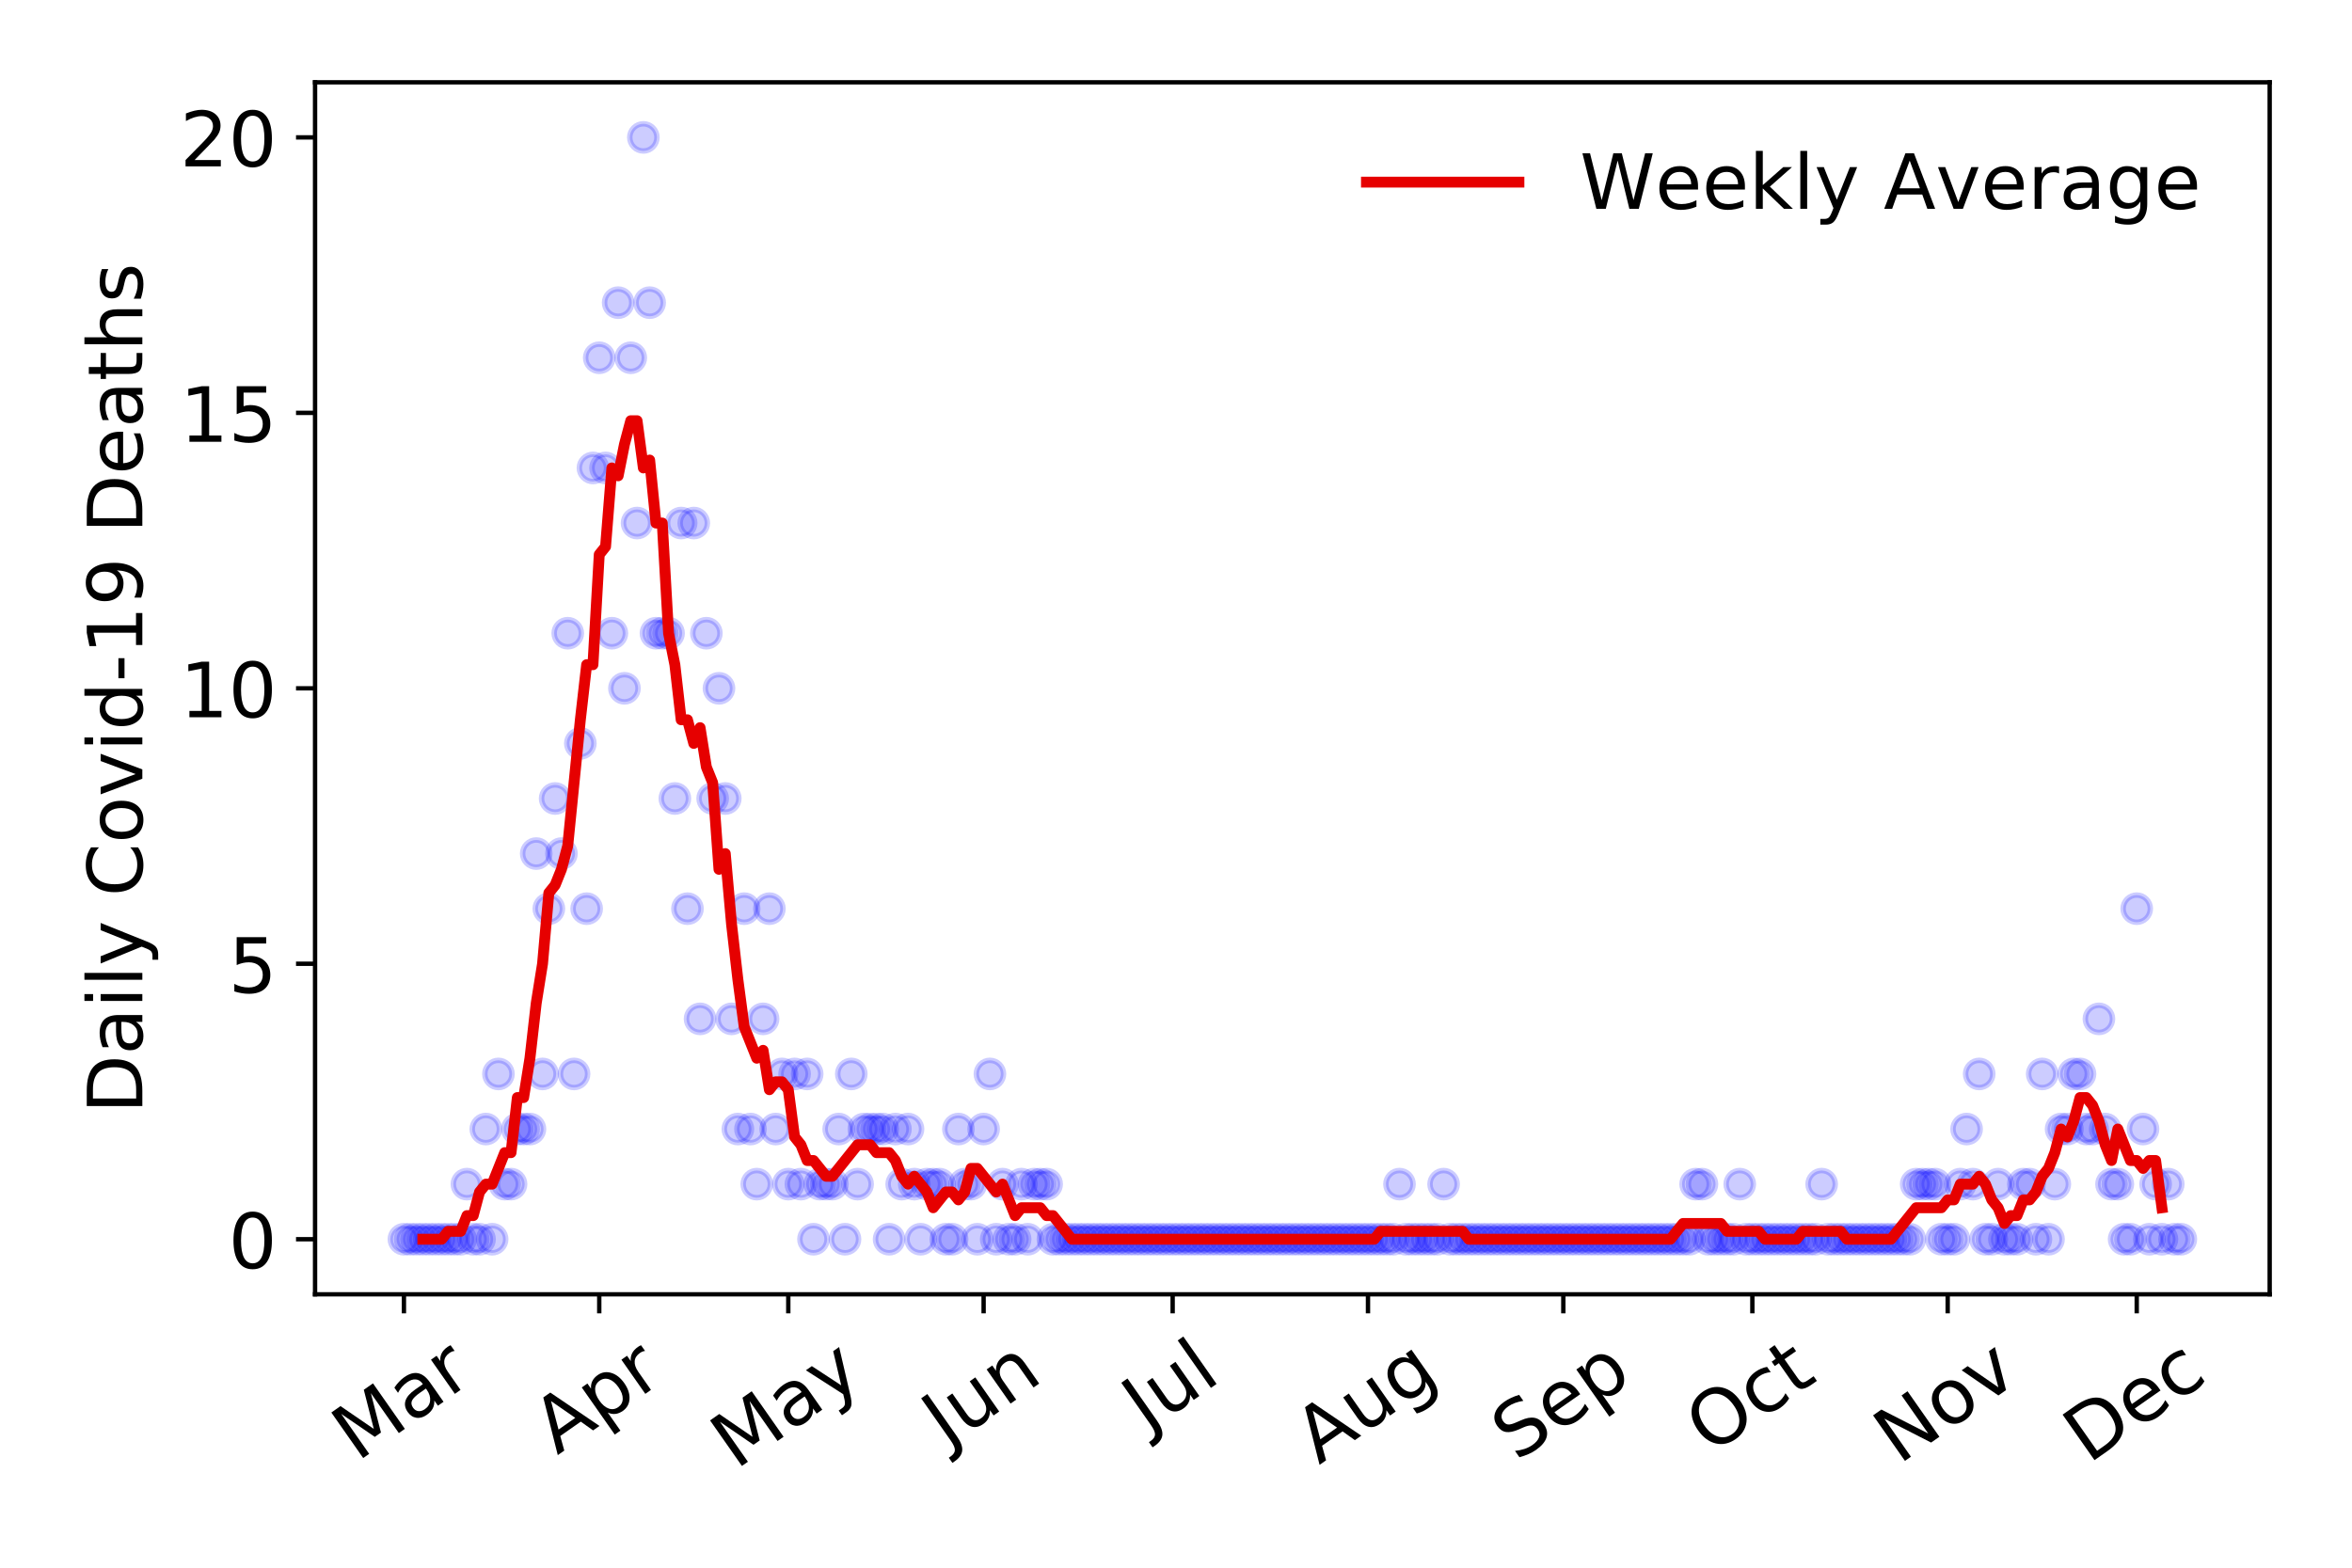 <?xml version="1.0" encoding="utf-8" standalone="no"?>
<!DOCTYPE svg PUBLIC "-//W3C//DTD SVG 1.1//EN"
  "http://www.w3.org/Graphics/SVG/1.1/DTD/svg11.dtd">
<!-- Created with matplotlib (https://matplotlib.org/) -->
<svg height="288pt" version="1.1" viewBox="0 0 432 288" width="432pt" xmlns="http://www.w3.org/2000/svg" xmlns:xlink="http://www.w3.org/1999/xlink">
 <defs>
  <style type="text/css">
*{stroke-linecap:butt;stroke-linejoin:round;}
  </style>
 </defs>
 <g id="figure_1">
  <g id="patch_1">
   <path d="M 0 288 
L 432 288 
L 432 0 
L 0 0 
z
" style="fill:#ffffff;"/>
  </g>
  <g id="axes_1">
   <g id="patch_2">
    <path d="M 57.87 237.778 
L 416.88 237.778 
L 416.88 15.12 
L 57.87 15.12 
z
" style="fill:#ffffff;"/>
   </g>
   <g id="matplotlib.axis_1">
    <g id="xtick_1">
     <g id="line2d_1">
      <defs>
       <path d="M 0 0 
L 0 3.5 
" id="m59e8f87f1e" style="stroke:#000000;stroke-width:0.8;"/>
      </defs>
      <g>
       <use style="stroke:#000000;stroke-width:0.8;" x="74.189" xlink:href="#m59e8f87f1e" y="237.778"/>
      </g>
     </g>
     <g id="text_1">
      <!-- Mar -->
      <defs>
       <path d="M 9.812 72.906 
L 24.516 72.906 
L 43.109 23.297 
L 61.812 72.906 
L 76.516 72.906 
L 76.516 0 
L 66.891 0 
L 66.891 64.016 
L 48.094 14.016 
L 38.188 14.016 
L 19.391 64.016 
L 19.391 0 
L 9.812 0 
z
" id="DejaVuSans-77"/>
       <path d="M 34.281 27.484 
Q 23.391 27.484 19.188 25 
Q 14.984 22.516 14.984 16.5 
Q 14.984 11.719 18.141 8.906 
Q 21.297 6.109 26.703 6.109 
Q 34.188 6.109 38.703 11.406 
Q 43.219 16.703 43.219 25.484 
L 43.219 27.484 
z
M 52.203 31.203 
L 52.203 0 
L 43.219 0 
L 43.219 8.297 
Q 40.141 3.328 35.547 0.953 
Q 30.953 -1.422 24.312 -1.422 
Q 15.922 -1.422 10.953 3.297 
Q 6 8.016 6 15.922 
Q 6 25.141 12.172 29.828 
Q 18.359 34.516 30.609 34.516 
L 43.219 34.516 
L 43.219 35.406 
Q 43.219 41.609 39.141 45 
Q 35.062 48.391 27.688 48.391 
Q 23 48.391 18.547 47.266 
Q 14.109 46.141 10.016 43.891 
L 10.016 52.203 
Q 14.938 54.109 19.578 55.047 
Q 24.219 56 28.609 56 
Q 40.484 56 46.344 49.844 
Q 52.203 43.703 52.203 31.203 
z
" id="DejaVuSans-97"/>
       <path d="M 41.109 46.297 
Q 39.594 47.172 37.812 47.578 
Q 36.031 48 33.891 48 
Q 26.266 48 22.188 43.047 
Q 18.109 38.094 18.109 28.812 
L 18.109 0 
L 9.078 0 
L 9.078 54.688 
L 18.109 54.688 
L 18.109 46.188 
Q 20.953 51.172 25.484 53.578 
Q 30.031 56 36.531 56 
Q 37.453 56 38.578 55.875 
Q 39.703 55.766 41.062 55.516 
z
" id="DejaVuSans-114"/>
      </defs>
      <g transform="translate(65.586 268.643)rotate(-35)scale(0.14 -0.14)">
       <use xlink:href="#DejaVuSans-77"/>
       <use x="86.279" xlink:href="#DejaVuSans-97"/>
       <use x="147.559" xlink:href="#DejaVuSans-114"/>
      </g>
     </g>
    </g>
    <g id="xtick_2">
     <g id="line2d_2">
      <g>
       <use style="stroke:#000000;stroke-width:0.8;" x="110.066" xlink:href="#m59e8f87f1e" y="237.778"/>
      </g>
     </g>
     <g id="text_2">
      <!-- Apr -->
      <defs>
       <path d="M 34.188 63.188 
L 20.797 26.906 
L 47.609 26.906 
z
M 28.609 72.906 
L 39.797 72.906 
L 67.578 0 
L 57.328 0 
L 50.688 18.703 
L 17.828 18.703 
L 11.188 0 
L 0.781 0 
z
" id="DejaVuSans-65"/>
       <path d="M 18.109 8.203 
L 18.109 -20.797 
L 9.078 -20.797 
L 9.078 54.688 
L 18.109 54.688 
L 18.109 46.391 
Q 20.953 51.266 25.266 53.625 
Q 29.594 56 35.594 56 
Q 45.562 56 51.781 48.094 
Q 58.016 40.188 58.016 27.297 
Q 58.016 14.406 51.781 6.484 
Q 45.562 -1.422 35.594 -1.422 
Q 29.594 -1.422 25.266 0.953 
Q 20.953 3.328 18.109 8.203 
z
M 48.688 27.297 
Q 48.688 37.203 44.609 42.844 
Q 40.531 48.484 33.406 48.484 
Q 26.266 48.484 22.188 42.844 
Q 18.109 37.203 18.109 27.297 
Q 18.109 17.391 22.188 11.75 
Q 26.266 6.109 33.406 6.109 
Q 40.531 6.109 44.609 11.75 
Q 48.688 17.391 48.688 27.297 
z
" id="DejaVuSans-112"/>
      </defs>
      <g transform="translate(102.362 267.384)rotate(-35)scale(0.14 -0.14)">
       <use xlink:href="#DejaVuSans-65"/>
       <use x="68.408" xlink:href="#DejaVuSans-112"/>
       <use x="131.885" xlink:href="#DejaVuSans-114"/>
      </g>
     </g>
    </g>
    <g id="xtick_3">
     <g id="line2d_3">
      <g>
       <use style="stroke:#000000;stroke-width:0.8;" x="144.787" xlink:href="#m59e8f87f1e" y="237.778"/>
      </g>
     </g>
     <g id="text_3">
      <!-- May -->
      <defs>
       <path d="M 32.172 -5.078 
Q 28.375 -14.844 24.75 -17.812 
Q 21.141 -20.797 15.094 -20.797 
L 7.906 -20.797 
L 7.906 -13.281 
L 13.188 -13.281 
Q 16.891 -13.281 18.938 -11.516 
Q 21 -9.766 23.484 -3.219 
L 25.094 0.875 
L 2.984 54.688 
L 12.5 54.688 
L 29.594 11.922 
L 46.688 54.688 
L 56.203 54.688 
z
" id="DejaVuSans-121"/>
      </defs>
      <g transform="translate(135.148 270.094)rotate(-35)scale(0.14 -0.14)">
       <use xlink:href="#DejaVuSans-77"/>
       <use x="86.279" xlink:href="#DejaVuSans-97"/>
       <use x="147.559" xlink:href="#DejaVuSans-121"/>
      </g>
     </g>
    </g>
    <g id="xtick_4">
     <g id="line2d_4">
      <g>
       <use style="stroke:#000000;stroke-width:0.8;" x="180.665" xlink:href="#m59e8f87f1e" y="237.778"/>
      </g>
     </g>
     <g id="text_4">
      <!-- Jun -->
      <defs>
       <path d="M 9.812 72.906 
L 19.672 72.906 
L 19.672 5.078 
Q 19.672 -8.109 14.672 -14.062 
Q 9.672 -20.016 -1.422 -20.016 
L -5.172 -20.016 
L -5.172 -11.719 
L -2.094 -11.719 
Q 4.438 -11.719 7.125 -8.047 
Q 9.812 -4.391 9.812 5.078 
z
" id="DejaVuSans-74"/>
       <path d="M 8.5 21.578 
L 8.5 54.688 
L 17.484 54.688 
L 17.484 21.922 
Q 17.484 14.156 20.5 10.266 
Q 23.531 6.391 29.594 6.391 
Q 36.859 6.391 41.078 11.031 
Q 45.312 15.672 45.312 23.688 
L 45.312 54.688 
L 54.297 54.688 
L 54.297 0 
L 45.312 0 
L 45.312 8.406 
Q 42.047 3.422 37.719 1 
Q 33.406 -1.422 27.688 -1.422 
Q 18.266 -1.422 13.375 4.438 
Q 8.5 10.297 8.5 21.578 
z
M 31.109 56 
z
" id="DejaVuSans-117"/>
       <path d="M 54.891 33.016 
L 54.891 0 
L 45.906 0 
L 45.906 32.719 
Q 45.906 40.484 42.875 44.328 
Q 39.844 48.188 33.797 48.188 
Q 26.516 48.188 22.312 43.547 
Q 18.109 38.922 18.109 30.906 
L 18.109 0 
L 9.078 0 
L 9.078 54.688 
L 18.109 54.688 
L 18.109 46.188 
Q 21.344 51.125 25.703 53.562 
Q 30.078 56 35.797 56 
Q 45.219 56 50.047 50.172 
Q 54.891 44.344 54.891 33.016 
z
" id="DejaVuSans-110"/>
      </defs>
      <g transform="translate(173.921 266.039)rotate(-35)scale(0.14 -0.14)">
       <use xlink:href="#DejaVuSans-74"/>
       <use x="29.492" xlink:href="#DejaVuSans-117"/>
       <use x="92.871" xlink:href="#DejaVuSans-110"/>
      </g>
     </g>
    </g>
    <g id="xtick_5">
     <g id="line2d_5">
      <g>
       <use style="stroke:#000000;stroke-width:0.8;" x="215.385" xlink:href="#m59e8f87f1e" y="237.778"/>
      </g>
     </g>
     <g id="text_5">
      <!-- Jul -->
      <defs>
       <path d="M 9.422 75.984 
L 18.406 75.984 
L 18.406 0 
L 9.422 0 
z
" id="DejaVuSans-108"/>
      </defs>
      <g transform="translate(210.683 263.181)rotate(-35)scale(0.14 -0.14)">
       <use xlink:href="#DejaVuSans-74"/>
       <use x="29.492" xlink:href="#DejaVuSans-117"/>
       <use x="92.871" xlink:href="#DejaVuSans-108"/>
      </g>
     </g>
    </g>
    <g id="xtick_6">
     <g id="line2d_6">
      <g>
       <use style="stroke:#000000;stroke-width:0.8;" x="251.263" xlink:href="#m59e8f87f1e" y="237.778"/>
      </g>
     </g>
     <g id="text_6">
      <!-- Aug -->
      <defs>
       <path d="M 45.406 27.984 
Q 45.406 37.75 41.375 43.109 
Q 37.359 48.484 30.078 48.484 
Q 22.859 48.484 18.828 43.109 
Q 14.797 37.75 14.797 27.984 
Q 14.797 18.266 18.828 12.891 
Q 22.859 7.516 30.078 7.516 
Q 37.359 7.516 41.375 12.891 
Q 45.406 18.266 45.406 27.984 
z
M 54.391 6.781 
Q 54.391 -7.172 48.188 -13.984 
Q 42 -20.797 29.203 -20.797 
Q 24.469 -20.797 20.266 -20.094 
Q 16.062 -19.391 12.109 -17.922 
L 12.109 -9.188 
Q 16.062 -11.328 19.922 -12.344 
Q 23.781 -13.375 27.781 -13.375 
Q 36.625 -13.375 41.016 -8.766 
Q 45.406 -4.156 45.406 5.172 
L 45.406 9.625 
Q 42.625 4.781 38.281 2.391 
Q 33.938 0 27.875 0 
Q 17.828 0 11.672 7.656 
Q 5.516 15.328 5.516 27.984 
Q 5.516 40.672 11.672 48.328 
Q 17.828 56 27.875 56 
Q 33.938 56 38.281 53.609 
Q 42.625 51.219 45.406 46.391 
L 45.406 54.688 
L 54.391 54.688 
z
" id="DejaVuSans-103"/>
      </defs>
      <g transform="translate(242.282 269.172)rotate(-35)scale(0.14 -0.14)">
       <use xlink:href="#DejaVuSans-65"/>
       <use x="68.408" xlink:href="#DejaVuSans-117"/>
       <use x="131.787" xlink:href="#DejaVuSans-103"/>
      </g>
     </g>
    </g>
    <g id="xtick_7">
     <g id="line2d_7">
      <g>
       <use style="stroke:#000000;stroke-width:0.8;" x="287.141" xlink:href="#m59e8f87f1e" y="237.778"/>
      </g>
     </g>
     <g id="text_7">
      <!-- Sep -->
      <defs>
       <path d="M 53.516 70.516 
L 53.516 60.891 
Q 47.906 63.578 42.922 64.891 
Q 37.938 66.219 33.297 66.219 
Q 25.25 66.219 20.875 63.094 
Q 16.5 59.969 16.5 54.203 
Q 16.5 49.359 19.406 46.891 
Q 22.312 44.438 30.422 42.922 
L 36.375 41.703 
Q 47.406 39.594 52.656 34.297 
Q 57.906 29 57.906 20.125 
Q 57.906 9.516 50.797 4.047 
Q 43.703 -1.422 29.984 -1.422 
Q 24.812 -1.422 18.969 -0.25 
Q 13.141 0.922 6.891 3.219 
L 6.891 13.375 
Q 12.891 10.016 18.656 8.297 
Q 24.422 6.594 29.984 6.594 
Q 38.422 6.594 43.016 9.906 
Q 47.609 13.234 47.609 19.391 
Q 47.609 24.75 44.312 27.781 
Q 41.016 30.812 33.5 32.328 
L 27.484 33.5 
Q 16.453 35.688 11.516 40.375 
Q 6.594 45.062 6.594 53.422 
Q 6.594 63.094 13.406 68.656 
Q 20.219 74.219 32.172 74.219 
Q 37.312 74.219 42.625 73.281 
Q 47.953 72.359 53.516 70.516 
z
" id="DejaVuSans-83"/>
       <path d="M 56.203 29.594 
L 56.203 25.203 
L 14.891 25.203 
Q 15.484 15.922 20.484 11.062 
Q 25.484 6.203 34.422 6.203 
Q 39.594 6.203 44.453 7.469 
Q 49.312 8.734 54.109 11.281 
L 54.109 2.781 
Q 49.266 0.734 44.188 -0.344 
Q 39.109 -1.422 33.891 -1.422 
Q 20.797 -1.422 13.156 6.188 
Q 5.516 13.812 5.516 26.812 
Q 5.516 40.234 12.766 48.109 
Q 20.016 56 32.328 56 
Q 43.359 56 49.781 48.891 
Q 56.203 41.797 56.203 29.594 
z
M 47.219 32.234 
Q 47.125 39.594 43.094 43.984 
Q 39.062 48.391 32.422 48.391 
Q 24.906 48.391 20.391 44.141 
Q 15.875 39.891 15.188 32.172 
z
" id="DejaVuSans-101"/>
      </defs>
      <g transform="translate(278.548 268.629)rotate(-35)scale(0.14 -0.14)">
       <use xlink:href="#DejaVuSans-83"/>
       <use x="63.477" xlink:href="#DejaVuSans-101"/>
       <use x="125" xlink:href="#DejaVuSans-112"/>
      </g>
     </g>
    </g>
    <g id="xtick_8">
     <g id="line2d_8">
      <g>
       <use style="stroke:#000000;stroke-width:0.8;" x="321.862" xlink:href="#m59e8f87f1e" y="237.778"/>
      </g>
     </g>
     <g id="text_8">
      <!-- Oct -->
      <defs>
       <path d="M 39.406 66.219 
Q 28.656 66.219 22.328 58.203 
Q 16.016 50.203 16.016 36.375 
Q 16.016 22.609 22.328 14.594 
Q 28.656 6.594 39.406 6.594 
Q 50.141 6.594 56.422 14.594 
Q 62.703 22.609 62.703 36.375 
Q 62.703 50.203 56.422 58.203 
Q 50.141 66.219 39.406 66.219 
z
M 39.406 74.219 
Q 54.734 74.219 63.906 63.938 
Q 73.094 53.656 73.094 36.375 
Q 73.094 19.141 63.906 8.859 
Q 54.734 -1.422 39.406 -1.422 
Q 24.031 -1.422 14.812 8.828 
Q 5.609 19.094 5.609 36.375 
Q 5.609 53.656 14.812 63.938 
Q 24.031 74.219 39.406 74.219 
z
" id="DejaVuSans-79"/>
       <path d="M 48.781 52.594 
L 48.781 44.188 
Q 44.969 46.297 41.141 47.344 
Q 37.312 48.391 33.406 48.391 
Q 24.656 48.391 19.812 42.844 
Q 14.984 37.312 14.984 27.297 
Q 14.984 17.281 19.812 11.734 
Q 24.656 6.203 33.406 6.203 
Q 37.312 6.203 41.141 7.25 
Q 44.969 8.297 48.781 10.406 
L 48.781 2.094 
Q 45.016 0.344 40.984 -0.531 
Q 36.969 -1.422 32.422 -1.422 
Q 20.062 -1.422 12.781 6.344 
Q 5.516 14.109 5.516 27.297 
Q 5.516 40.672 12.859 48.328 
Q 20.219 56 33.016 56 
Q 37.156 56 41.109 55.141 
Q 45.062 54.297 48.781 52.594 
z
" id="DejaVuSans-99"/>
       <path d="M 18.312 70.219 
L 18.312 54.688 
L 36.812 54.688 
L 36.812 47.703 
L 18.312 47.703 
L 18.312 18.016 
Q 18.312 11.328 20.141 9.422 
Q 21.969 7.516 27.594 7.516 
L 36.812 7.516 
L 36.812 0 
L 27.594 0 
Q 17.188 0 13.234 3.875 
Q 9.281 7.766 9.281 18.016 
L 9.281 47.703 
L 2.688 47.703 
L 2.688 54.688 
L 9.281 54.688 
L 9.281 70.219 
z
" id="DejaVuSans-116"/>
      </defs>
      <g transform="translate(314.163 267.377)rotate(-35)scale(0.14 -0.14)">
       <use xlink:href="#DejaVuSans-79"/>
       <use x="78.711" xlink:href="#DejaVuSans-99"/>
       <use x="133.691" xlink:href="#DejaVuSans-116"/>
      </g>
     </g>
    </g>
    <g id="xtick_9">
     <g id="line2d_9">
      <g>
       <use style="stroke:#000000;stroke-width:0.8;" x="357.739" xlink:href="#m59e8f87f1e" y="237.778"/>
      </g>
     </g>
     <g id="text_9">
      <!-- Nov -->
      <defs>
       <path d="M 9.812 72.906 
L 23.094 72.906 
L 55.422 11.922 
L 55.422 72.906 
L 64.984 72.906 
L 64.984 0 
L 51.703 0 
L 19.391 60.984 
L 19.391 0 
L 9.812 0 
z
" id="DejaVuSans-78"/>
       <path d="M 30.609 48.391 
Q 23.391 48.391 19.188 42.75 
Q 14.984 37.109 14.984 27.297 
Q 14.984 17.484 19.156 11.844 
Q 23.344 6.203 30.609 6.203 
Q 37.797 6.203 41.984 11.859 
Q 46.188 17.531 46.188 27.297 
Q 46.188 37.016 41.984 42.703 
Q 37.797 48.391 30.609 48.391 
z
M 30.609 56 
Q 42.328 56 49.016 48.375 
Q 55.719 40.766 55.719 27.297 
Q 55.719 13.875 49.016 6.219 
Q 42.328 -1.422 30.609 -1.422 
Q 18.844 -1.422 12.172 6.219 
Q 5.516 13.875 5.516 27.297 
Q 5.516 40.766 12.172 48.375 
Q 18.844 56 30.609 56 
z
" id="DejaVuSans-111"/>
       <path d="M 2.984 54.688 
L 12.5 54.688 
L 29.594 8.797 
L 46.688 54.688 
L 56.203 54.688 
L 35.688 0 
L 23.484 0 
z
" id="DejaVuSans-118"/>
      </defs>
      <g transform="translate(348.763 269.166)rotate(-35)scale(0.14 -0.14)">
       <use xlink:href="#DejaVuSans-78"/>
       <use x="74.805" xlink:href="#DejaVuSans-111"/>
       <use x="135.986" xlink:href="#DejaVuSans-118"/>
      </g>
     </g>
    </g>
    <g id="xtick_10">
     <g id="line2d_10">
      <g>
       <use style="stroke:#000000;stroke-width:0.8;" x="392.46" xlink:href="#m59e8f87f1e" y="237.778"/>
      </g>
     </g>
     <g id="text_10">
      <!-- Dec -->
      <defs>
       <path d="M 19.672 64.797 
L 19.672 8.109 
L 31.594 8.109 
Q 46.688 8.109 53.688 14.938 
Q 60.688 21.781 60.688 36.531 
Q 60.688 51.172 53.688 57.984 
Q 46.688 64.797 31.594 64.797 
z
M 9.812 72.906 
L 30.078 72.906 
Q 51.266 72.906 61.172 64.094 
Q 71.094 55.281 71.094 36.531 
Q 71.094 17.672 61.125 8.828 
Q 51.172 0 30.078 0 
L 9.812 0 
z
" id="DejaVuSans-68"/>
      </defs>
      <g transform="translate(383.579 269.032)rotate(-35)scale(0.14 -0.14)">
       <use xlink:href="#DejaVuSans-68"/>
       <use x="77.002" xlink:href="#DejaVuSans-101"/>
       <use x="138.525" xlink:href="#DejaVuSans-99"/>
      </g>
     </g>
    </g>
   </g>
   <g id="matplotlib.axis_2">
    <g id="ytick_1">
     <g id="line2d_11">
      <defs>
       <path d="M 0 0 
L -3.5 0 
" id="m8fafdd849b" style="stroke:#000000;stroke-width:0.8;"/>
      </defs>
      <g>
       <use style="stroke:#000000;stroke-width:0.8;" x="57.87" xlink:href="#m8fafdd849b" y="227.657"/>
      </g>
     </g>
     <g id="text_11">
      <!-- 0 -->
      <defs>
       <path d="M 31.781 66.406 
Q 24.172 66.406 20.328 58.906 
Q 16.5 51.422 16.5 36.375 
Q 16.5 21.391 20.328 13.891 
Q 24.172 6.391 31.781 6.391 
Q 39.453 6.391 43.281 13.891 
Q 47.125 21.391 47.125 36.375 
Q 47.125 51.422 43.281 58.906 
Q 39.453 66.406 31.781 66.406 
z
M 31.781 74.219 
Q 44.047 74.219 50.516 64.516 
Q 56.984 54.828 56.984 36.375 
Q 56.984 17.969 50.516 8.266 
Q 44.047 -1.422 31.781 -1.422 
Q 19.531 -1.422 13.062 8.266 
Q 6.594 17.969 6.594 36.375 
Q 6.594 54.828 13.062 64.516 
Q 19.531 74.219 31.781 74.219 
z
" id="DejaVuSans-48"/>
      </defs>
      <g transform="translate(41.962 232.976)scale(0.14 -0.14)">
       <use xlink:href="#DejaVuSans-48"/>
      </g>
     </g>
    </g>
    <g id="ytick_2">
     <g id="line2d_12">
      <g>
       <use style="stroke:#000000;stroke-width:0.8;" x="57.87" xlink:href="#m8fafdd849b" y="177.053"/>
      </g>
     </g>
     <g id="text_12">
      <!-- 5 -->
      <defs>
       <path d="M 10.797 72.906 
L 49.516 72.906 
L 49.516 64.594 
L 19.828 64.594 
L 19.828 46.734 
Q 21.969 47.469 24.109 47.828 
Q 26.266 48.188 28.422 48.188 
Q 40.625 48.188 47.75 41.5 
Q 54.891 34.812 54.891 23.391 
Q 54.891 11.625 47.562 5.094 
Q 40.234 -1.422 26.906 -1.422 
Q 22.312 -1.422 17.547 -0.641 
Q 12.797 0.141 7.719 1.703 
L 7.719 11.625 
Q 12.109 9.234 16.797 8.062 
Q 21.484 6.891 26.703 6.891 
Q 35.156 6.891 40.078 11.328 
Q 45.016 15.766 45.016 23.391 
Q 45.016 31 40.078 35.438 
Q 35.156 39.891 26.703 39.891 
Q 22.75 39.891 18.812 39.016 
Q 14.891 38.141 10.797 36.281 
z
" id="DejaVuSans-53"/>
      </defs>
      <g transform="translate(41.962 182.372)scale(0.14 -0.14)">
       <use xlink:href="#DejaVuSans-53"/>
      </g>
     </g>
    </g>
    <g id="ytick_3">
     <g id="line2d_13">
      <g>
       <use style="stroke:#000000;stroke-width:0.8;" x="57.87" xlink:href="#m8fafdd849b" y="126.449"/>
      </g>
     </g>
     <g id="text_13">
      <!-- 10 -->
      <defs>
       <path d="M 12.406 8.297 
L 28.516 8.297 
L 28.516 63.922 
L 10.984 60.406 
L 10.984 69.391 
L 28.422 72.906 
L 38.281 72.906 
L 38.281 8.297 
L 54.391 8.297 
L 54.391 0 
L 12.406 0 
z
" id="DejaVuSans-49"/>
      </defs>
      <g transform="translate(33.055 131.768)scale(0.14 -0.14)">
       <use xlink:href="#DejaVuSans-49"/>
       <use x="63.623" xlink:href="#DejaVuSans-48"/>
      </g>
     </g>
    </g>
    <g id="ytick_4">
     <g id="line2d_14">
      <g>
       <use style="stroke:#000000;stroke-width:0.8;" x="57.87" xlink:href="#m8fafdd849b" y="75.845"/>
      </g>
     </g>
     <g id="text_14">
      <!-- 15 -->
      <g transform="translate(33.055 81.164)scale(0.14 -0.14)">
       <use xlink:href="#DejaVuSans-49"/>
       <use x="63.623" xlink:href="#DejaVuSans-53"/>
      </g>
     </g>
    </g>
    <g id="ytick_5">
     <g id="line2d_15">
      <g>
       <use style="stroke:#000000;stroke-width:0.8;" x="57.87" xlink:href="#m8fafdd849b" y="25.241"/>
      </g>
     </g>
     <g id="text_15">
      <!-- 20 -->
      <defs>
       <path d="M 19.188 8.297 
L 53.609 8.297 
L 53.609 0 
L 7.328 0 
L 7.328 8.297 
Q 12.938 14.109 22.625 23.891 
Q 32.328 33.688 34.812 36.531 
Q 39.547 41.844 41.422 45.531 
Q 43.312 49.219 43.312 52.781 
Q 43.312 58.594 39.234 62.25 
Q 35.156 65.922 28.609 65.922 
Q 23.969 65.922 18.812 64.312 
Q 13.672 62.703 7.812 59.422 
L 7.812 69.391 
Q 13.766 71.781 18.938 73 
Q 24.125 74.219 28.422 74.219 
Q 39.75 74.219 46.484 68.547 
Q 53.219 62.891 53.219 53.422 
Q 53.219 48.922 51.531 44.891 
Q 49.859 40.875 45.406 35.406 
Q 44.188 33.984 37.641 27.219 
Q 31.109 20.453 19.188 8.297 
z
" id="DejaVuSans-50"/>
      </defs>
      <g transform="translate(33.055 30.56)scale(0.14 -0.14)">
       <use xlink:href="#DejaVuSans-50"/>
       <use x="63.623" xlink:href="#DejaVuSans-48"/>
      </g>
     </g>
    </g>
    <g id="text_16">
     <!-- Daily Covid-19 Deaths -->
     <defs>
      <path d="M 9.422 54.688 
L 18.406 54.688 
L 18.406 0 
L 9.422 0 
z
M 9.422 75.984 
L 18.406 75.984 
L 18.406 64.594 
L 9.422 64.594 
z
" id="DejaVuSans-105"/>
      <path id="DejaVuSans-32"/>
      <path d="M 64.406 67.281 
L 64.406 56.891 
Q 59.422 61.531 53.781 63.812 
Q 48.141 66.109 41.797 66.109 
Q 29.297 66.109 22.656 58.469 
Q 16.016 50.828 16.016 36.375 
Q 16.016 21.969 22.656 14.328 
Q 29.297 6.688 41.797 6.688 
Q 48.141 6.688 53.781 8.984 
Q 59.422 11.281 64.406 15.922 
L 64.406 5.609 
Q 59.234 2.094 53.438 0.328 
Q 47.656 -1.422 41.219 -1.422 
Q 24.656 -1.422 15.125 8.703 
Q 5.609 18.844 5.609 36.375 
Q 5.609 53.953 15.125 64.078 
Q 24.656 74.219 41.219 74.219 
Q 47.75 74.219 53.531 72.484 
Q 59.328 70.75 64.406 67.281 
z
" id="DejaVuSans-67"/>
      <path d="M 45.406 46.391 
L 45.406 75.984 
L 54.391 75.984 
L 54.391 0 
L 45.406 0 
L 45.406 8.203 
Q 42.578 3.328 38.25 0.953 
Q 33.938 -1.422 27.875 -1.422 
Q 17.969 -1.422 11.734 6.484 
Q 5.516 14.406 5.516 27.297 
Q 5.516 40.188 11.734 48.094 
Q 17.969 56 27.875 56 
Q 33.938 56 38.25 53.625 
Q 42.578 51.266 45.406 46.391 
z
M 14.797 27.297 
Q 14.797 17.391 18.875 11.75 
Q 22.953 6.109 30.078 6.109 
Q 37.203 6.109 41.297 11.75 
Q 45.406 17.391 45.406 27.297 
Q 45.406 37.203 41.297 42.844 
Q 37.203 48.484 30.078 48.484 
Q 22.953 48.484 18.875 42.844 
Q 14.797 37.203 14.797 27.297 
z
" id="DejaVuSans-100"/>
      <path d="M 4.891 31.391 
L 31.203 31.391 
L 31.203 23.391 
L 4.891 23.391 
z
" id="DejaVuSans-45"/>
      <path d="M 10.984 1.516 
L 10.984 10.5 
Q 14.703 8.734 18.5 7.812 
Q 22.312 6.891 25.984 6.891 
Q 35.75 6.891 40.891 13.453 
Q 46.047 20.016 46.781 33.406 
Q 43.953 29.203 39.594 26.953 
Q 35.25 24.703 29.984 24.703 
Q 19.047 24.703 12.672 31.312 
Q 6.297 37.938 6.297 49.422 
Q 6.297 60.641 12.938 67.422 
Q 19.578 74.219 30.609 74.219 
Q 43.266 74.219 49.922 64.516 
Q 56.594 54.828 56.594 36.375 
Q 56.594 19.141 48.406 8.859 
Q 40.234 -1.422 26.422 -1.422 
Q 22.703 -1.422 18.891 -0.688 
Q 15.094 0.047 10.984 1.516 
z
M 30.609 32.422 
Q 37.25 32.422 41.125 36.953 
Q 45.016 41.5 45.016 49.422 
Q 45.016 57.281 41.125 61.844 
Q 37.25 66.406 30.609 66.406 
Q 23.969 66.406 20.094 61.844 
Q 16.219 57.281 16.219 49.422 
Q 16.219 41.5 20.094 36.953 
Q 23.969 32.422 30.609 32.422 
z
" id="DejaVuSans-57"/>
      <path d="M 54.891 33.016 
L 54.891 0 
L 45.906 0 
L 45.906 32.719 
Q 45.906 40.484 42.875 44.328 
Q 39.844 48.188 33.797 48.188 
Q 26.516 48.188 22.312 43.547 
Q 18.109 38.922 18.109 30.906 
L 18.109 0 
L 9.078 0 
L 9.078 75.984 
L 18.109 75.984 
L 18.109 46.188 
Q 21.344 51.125 25.703 53.562 
Q 30.078 56 35.797 56 
Q 45.219 56 50.047 50.172 
Q 54.891 44.344 54.891 33.016 
z
" id="DejaVuSans-104"/>
      <path d="M 44.281 53.078 
L 44.281 44.578 
Q 40.484 46.531 36.375 47.5 
Q 32.281 48.484 27.875 48.484 
Q 21.188 48.484 17.844 46.438 
Q 14.5 44.391 14.5 40.281 
Q 14.5 37.156 16.891 35.375 
Q 19.281 33.594 26.516 31.984 
L 29.594 31.297 
Q 39.156 29.25 43.188 25.516 
Q 47.219 21.781 47.219 15.094 
Q 47.219 7.469 41.188 3.016 
Q 35.156 -1.422 24.609 -1.422 
Q 20.219 -1.422 15.453 -0.562 
Q 10.688 0.297 5.422 2 
L 5.422 11.281 
Q 10.406 8.688 15.234 7.391 
Q 20.062 6.109 24.812 6.109 
Q 31.156 6.109 34.562 8.281 
Q 37.984 10.453 37.984 14.406 
Q 37.984 18.062 35.516 20.016 
Q 33.062 21.969 24.703 23.781 
L 21.578 24.516 
Q 13.234 26.266 9.516 29.906 
Q 5.812 33.547 5.812 39.891 
Q 5.812 47.609 11.281 51.797 
Q 16.75 56 26.812 56 
Q 31.781 56 36.172 55.266 
Q 40.578 54.547 44.281 53.078 
z
" id="DejaVuSans-115"/>
     </defs>
     <g transform="translate(26.143 204.56)rotate(-90)scale(0.14 -0.14)">
      <use xlink:href="#DejaVuSans-68"/>
      <use x="77.002" xlink:href="#DejaVuSans-97"/>
      <use x="138.281" xlink:href="#DejaVuSans-105"/>
      <use x="166.064" xlink:href="#DejaVuSans-108"/>
      <use x="193.848" xlink:href="#DejaVuSans-121"/>
      <use x="253.027" xlink:href="#DejaVuSans-32"/>
      <use x="284.814" xlink:href="#DejaVuSans-67"/>
      <use x="354.639" xlink:href="#DejaVuSans-111"/>
      <use x="415.82" xlink:href="#DejaVuSans-118"/>
      <use x="475" xlink:href="#DejaVuSans-105"/>
      <use x="502.783" xlink:href="#DejaVuSans-100"/>
      <use x="566.26" xlink:href="#DejaVuSans-45"/>
      <use x="602.344" xlink:href="#DejaVuSans-49"/>
      <use x="665.967" xlink:href="#DejaVuSans-57"/>
      <use x="729.59" xlink:href="#DejaVuSans-32"/>
      <use x="761.377" xlink:href="#DejaVuSans-68"/>
      <use x="838.379" xlink:href="#DejaVuSans-101"/>
      <use x="899.902" xlink:href="#DejaVuSans-97"/>
      <use x="961.182" xlink:href="#DejaVuSans-116"/>
      <use x="1000.391" xlink:href="#DejaVuSans-104"/>
      <use x="1063.77" xlink:href="#DejaVuSans-115"/>
     </g>
    </g>
   </g>
   <g id="line2d_16">
    <defs>
     <path d="M 0 2.5 
C 0.663 2.5 1.299 2.237 1.768 1.768 
C 2.237 1.299 2.5 0.663 2.5 0 
C 2.5 -0.663 2.237 -1.299 1.768 -1.768 
C 1.299 -2.237 0.663 -2.5 0 -2.5 
C -0.663 -2.5 -1.299 -2.237 -1.768 -1.768 
C -2.237 -1.299 -2.5 -0.663 -2.5 0 
C -2.5 0.663 -2.237 1.299 -1.768 1.768 
C -1.299 2.237 -0.663 2.5 0 2.5 
z
" id="md3a1c130d2" style="stroke:#0000ff;stroke-opacity:0.2;"/>
    </defs>
    <g clip-path="url(#p879d2d269c)">
     <use style="fill:#0000ff;fill-opacity:0.2;stroke:#0000ff;stroke-opacity:0.2;" x="74.189" xlink:href="#md3a1c130d2" y="227.657"/>
     <use style="fill:#0000ff;fill-opacity:0.2;stroke:#0000ff;stroke-opacity:0.2;" x="75.346" xlink:href="#md3a1c130d2" y="227.657"/>
     <use style="fill:#0000ff;fill-opacity:0.2;stroke:#0000ff;stroke-opacity:0.2;" x="76.503" xlink:href="#md3a1c130d2" y="227.657"/>
     <use style="fill:#0000ff;fill-opacity:0.2;stroke:#0000ff;stroke-opacity:0.2;" x="77.661" xlink:href="#md3a1c130d2" y="227.657"/>
     <use style="fill:#0000ff;fill-opacity:0.2;stroke:#0000ff;stroke-opacity:0.2;" x="78.818" xlink:href="#md3a1c130d2" y="227.657"/>
     <use style="fill:#0000ff;fill-opacity:0.2;stroke:#0000ff;stroke-opacity:0.2;" x="79.975" xlink:href="#md3a1c130d2" y="227.657"/>
     <use style="fill:#0000ff;fill-opacity:0.2;stroke:#0000ff;stroke-opacity:0.2;" x="81.133" xlink:href="#md3a1c130d2" y="227.657"/>
     <use style="fill:#0000ff;fill-opacity:0.2;stroke:#0000ff;stroke-opacity:0.2;" x="82.29" xlink:href="#md3a1c130d2" y="227.657"/>
     <use style="fill:#0000ff;fill-opacity:0.2;stroke:#0000ff;stroke-opacity:0.2;" x="83.447" xlink:href="#md3a1c130d2" y="227.657"/>
     <use style="fill:#0000ff;fill-opacity:0.2;stroke:#0000ff;stroke-opacity:0.2;" x="84.605" xlink:href="#md3a1c130d2" y="227.657"/>
     <use style="fill:#0000ff;fill-opacity:0.2;stroke:#0000ff;stroke-opacity:0.2;" x="85.762" xlink:href="#md3a1c130d2" y="217.537"/>
     <use style="fill:#0000ff;fill-opacity:0.2;stroke:#0000ff;stroke-opacity:0.2;" x="86.919" xlink:href="#md3a1c130d2" y="227.657"/>
     <use style="fill:#0000ff;fill-opacity:0.2;stroke:#0000ff;stroke-opacity:0.2;" x="88.077" xlink:href="#md3a1c130d2" y="227.657"/>
     <use style="fill:#0000ff;fill-opacity:0.2;stroke:#0000ff;stroke-opacity:0.2;" x="89.234" xlink:href="#md3a1c130d2" y="207.416"/>
     <use style="fill:#0000ff;fill-opacity:0.2;stroke:#0000ff;stroke-opacity:0.2;" x="90.392" xlink:href="#md3a1c130d2" y="227.657"/>
     <use style="fill:#0000ff;fill-opacity:0.2;stroke:#0000ff;stroke-opacity:0.2;" x="91.549" xlink:href="#md3a1c130d2" y="197.295"/>
     <use style="fill:#0000ff;fill-opacity:0.2;stroke:#0000ff;stroke-opacity:0.2;" x="92.706" xlink:href="#md3a1c130d2" y="217.537"/>
     <use style="fill:#0000ff;fill-opacity:0.2;stroke:#0000ff;stroke-opacity:0.2;" x="93.864" xlink:href="#md3a1c130d2" y="217.537"/>
     <use style="fill:#0000ff;fill-opacity:0.2;stroke:#0000ff;stroke-opacity:0.2;" x="95.021" xlink:href="#md3a1c130d2" y="207.416"/>
     <use style="fill:#0000ff;fill-opacity:0.2;stroke:#0000ff;stroke-opacity:0.2;" x="96.178" xlink:href="#md3a1c130d2" y="207.416"/>
     <use style="fill:#0000ff;fill-opacity:0.2;stroke:#0000ff;stroke-opacity:0.2;" x="97.336" xlink:href="#md3a1c130d2" y="207.416"/>
     <use style="fill:#0000ff;fill-opacity:0.2;stroke:#0000ff;stroke-opacity:0.2;" x="98.493" xlink:href="#md3a1c130d2" y="156.812"/>
     <use style="fill:#0000ff;fill-opacity:0.2;stroke:#0000ff;stroke-opacity:0.2;" x="99.65" xlink:href="#md3a1c130d2" y="197.295"/>
     <use style="fill:#0000ff;fill-opacity:0.2;stroke:#0000ff;stroke-opacity:0.2;" x="100.808" xlink:href="#md3a1c130d2" y="166.932"/>
     <use style="fill:#0000ff;fill-opacity:0.2;stroke:#0000ff;stroke-opacity:0.2;" x="101.965" xlink:href="#md3a1c130d2" y="146.691"/>
     <use style="fill:#0000ff;fill-opacity:0.2;stroke:#0000ff;stroke-opacity:0.2;" x="103.122" xlink:href="#md3a1c130d2" y="156.812"/>
     <use style="fill:#0000ff;fill-opacity:0.2;stroke:#0000ff;stroke-opacity:0.2;" x="104.28" xlink:href="#md3a1c130d2" y="116.328"/>
     <use style="fill:#0000ff;fill-opacity:0.2;stroke:#0000ff;stroke-opacity:0.2;" x="105.437" xlink:href="#md3a1c130d2" y="197.295"/>
     <use style="fill:#0000ff;fill-opacity:0.2;stroke:#0000ff;stroke-opacity:0.2;" x="106.594" xlink:href="#md3a1c130d2" y="136.57"/>
     <use style="fill:#0000ff;fill-opacity:0.2;stroke:#0000ff;stroke-opacity:0.2;" x="107.752" xlink:href="#md3a1c130d2" y="166.932"/>
     <use style="fill:#0000ff;fill-opacity:0.2;stroke:#0000ff;stroke-opacity:0.2;" x="108.909" xlink:href="#md3a1c130d2" y="85.966"/>
     <use style="fill:#0000ff;fill-opacity:0.2;stroke:#0000ff;stroke-opacity:0.2;" x="110.066" xlink:href="#md3a1c130d2" y="65.724"/>
     <use style="fill:#0000ff;fill-opacity:0.2;stroke:#0000ff;stroke-opacity:0.2;" x="111.224" xlink:href="#md3a1c130d2" y="85.966"/>
     <use style="fill:#0000ff;fill-opacity:0.2;stroke:#0000ff;stroke-opacity:0.2;" x="112.381" xlink:href="#md3a1c130d2" y="116.328"/>
     <use style="fill:#0000ff;fill-opacity:0.2;stroke:#0000ff;stroke-opacity:0.2;" x="113.539" xlink:href="#md3a1c130d2" y="55.603"/>
     <use style="fill:#0000ff;fill-opacity:0.2;stroke:#0000ff;stroke-opacity:0.2;" x="114.696" xlink:href="#md3a1c130d2" y="126.449"/>
     <use style="fill:#0000ff;fill-opacity:0.2;stroke:#0000ff;stroke-opacity:0.2;" x="115.853" xlink:href="#md3a1c130d2" y="65.724"/>
     <use style="fill:#0000ff;fill-opacity:0.2;stroke:#0000ff;stroke-opacity:0.2;" x="117.011" xlink:href="#md3a1c130d2" y="96.087"/>
     <use style="fill:#0000ff;fill-opacity:0.2;stroke:#0000ff;stroke-opacity:0.2;" x="118.168" xlink:href="#md3a1c130d2" y="25.241"/>
     <use style="fill:#0000ff;fill-opacity:0.2;stroke:#0000ff;stroke-opacity:0.2;" x="119.325" xlink:href="#md3a1c130d2" y="55.603"/>
     <use style="fill:#0000ff;fill-opacity:0.2;stroke:#0000ff;stroke-opacity:0.2;" x="120.483" xlink:href="#md3a1c130d2" y="116.328"/>
     <use style="fill:#0000ff;fill-opacity:0.2;stroke:#0000ff;stroke-opacity:0.2;" x="121.64" xlink:href="#md3a1c130d2" y="116.328"/>
     <use style="fill:#0000ff;fill-opacity:0.2;stroke:#0000ff;stroke-opacity:0.2;" x="122.797" xlink:href="#md3a1c130d2" y="116.328"/>
     <use style="fill:#0000ff;fill-opacity:0.2;stroke:#0000ff;stroke-opacity:0.2;" x="123.955" xlink:href="#md3a1c130d2" y="146.691"/>
     <use style="fill:#0000ff;fill-opacity:0.2;stroke:#0000ff;stroke-opacity:0.2;" x="125.112" xlink:href="#md3a1c130d2" y="96.087"/>
     <use style="fill:#0000ff;fill-opacity:0.2;stroke:#0000ff;stroke-opacity:0.2;" x="126.269" xlink:href="#md3a1c130d2" y="166.932"/>
     <use style="fill:#0000ff;fill-opacity:0.2;stroke:#0000ff;stroke-opacity:0.2;" x="127.427" xlink:href="#md3a1c130d2" y="96.087"/>
     <use style="fill:#0000ff;fill-opacity:0.2;stroke:#0000ff;stroke-opacity:0.2;" x="128.584" xlink:href="#md3a1c130d2" y="187.174"/>
     <use style="fill:#0000ff;fill-opacity:0.2;stroke:#0000ff;stroke-opacity:0.2;" x="129.741" xlink:href="#md3a1c130d2" y="116.328"/>
     <use style="fill:#0000ff;fill-opacity:0.2;stroke:#0000ff;stroke-opacity:0.2;" x="130.899" xlink:href="#md3a1c130d2" y="146.691"/>
     <use style="fill:#0000ff;fill-opacity:0.2;stroke:#0000ff;stroke-opacity:0.2;" x="132.056" xlink:href="#md3a1c130d2" y="126.449"/>
     <use style="fill:#0000ff;fill-opacity:0.2;stroke:#0000ff;stroke-opacity:0.2;" x="133.213" xlink:href="#md3a1c130d2" y="146.691"/>
     <use style="fill:#0000ff;fill-opacity:0.2;stroke:#0000ff;stroke-opacity:0.2;" x="134.371" xlink:href="#md3a1c130d2" y="187.174"/>
     <use style="fill:#0000ff;fill-opacity:0.2;stroke:#0000ff;stroke-opacity:0.2;" x="135.528" xlink:href="#md3a1c130d2" y="207.416"/>
     <use style="fill:#0000ff;fill-opacity:0.2;stroke:#0000ff;stroke-opacity:0.2;" x="136.686" xlink:href="#md3a1c130d2" y="166.932"/>
     <use style="fill:#0000ff;fill-opacity:0.2;stroke:#0000ff;stroke-opacity:0.2;" x="137.843" xlink:href="#md3a1c130d2" y="207.416"/>
     <use style="fill:#0000ff;fill-opacity:0.2;stroke:#0000ff;stroke-opacity:0.2;" x="139" xlink:href="#md3a1c130d2" y="217.537"/>
     <use style="fill:#0000ff;fill-opacity:0.2;stroke:#0000ff;stroke-opacity:0.2;" x="140.158" xlink:href="#md3a1c130d2" y="187.174"/>
     <use style="fill:#0000ff;fill-opacity:0.2;stroke:#0000ff;stroke-opacity:0.2;" x="141.315" xlink:href="#md3a1c130d2" y="166.932"/>
     <use style="fill:#0000ff;fill-opacity:0.2;stroke:#0000ff;stroke-opacity:0.2;" x="142.472" xlink:href="#md3a1c130d2" y="207.416"/>
     <use style="fill:#0000ff;fill-opacity:0.2;stroke:#0000ff;stroke-opacity:0.2;" x="143.63" xlink:href="#md3a1c130d2" y="197.295"/>
     <use style="fill:#0000ff;fill-opacity:0.2;stroke:#0000ff;stroke-opacity:0.2;" x="144.787" xlink:href="#md3a1c130d2" y="217.537"/>
     <use style="fill:#0000ff;fill-opacity:0.2;stroke:#0000ff;stroke-opacity:0.2;" x="145.944" xlink:href="#md3a1c130d2" y="197.295"/>
     <use style="fill:#0000ff;fill-opacity:0.2;stroke:#0000ff;stroke-opacity:0.2;" x="147.102" xlink:href="#md3a1c130d2" y="217.537"/>
     <use style="fill:#0000ff;fill-opacity:0.2;stroke:#0000ff;stroke-opacity:0.2;" x="148.259" xlink:href="#md3a1c130d2" y="197.295"/>
     <use style="fill:#0000ff;fill-opacity:0.2;stroke:#0000ff;stroke-opacity:0.2;" x="149.416" xlink:href="#md3a1c130d2" y="227.657"/>
     <use style="fill:#0000ff;fill-opacity:0.2;stroke:#0000ff;stroke-opacity:0.2;" x="150.574" xlink:href="#md3a1c130d2" y="217.537"/>
     <use style="fill:#0000ff;fill-opacity:0.2;stroke:#0000ff;stroke-opacity:0.2;" x="151.731" xlink:href="#md3a1c130d2" y="217.537"/>
     <use style="fill:#0000ff;fill-opacity:0.2;stroke:#0000ff;stroke-opacity:0.2;" x="152.888" xlink:href="#md3a1c130d2" y="217.537"/>
     <use style="fill:#0000ff;fill-opacity:0.2;stroke:#0000ff;stroke-opacity:0.2;" x="154.046" xlink:href="#md3a1c130d2" y="207.416"/>
     <use style="fill:#0000ff;fill-opacity:0.2;stroke:#0000ff;stroke-opacity:0.2;" x="155.203" xlink:href="#md3a1c130d2" y="227.657"/>
     <use style="fill:#0000ff;fill-opacity:0.2;stroke:#0000ff;stroke-opacity:0.2;" x="156.36" xlink:href="#md3a1c130d2" y="197.295"/>
     <use style="fill:#0000ff;fill-opacity:0.2;stroke:#0000ff;stroke-opacity:0.2;" x="157.518" xlink:href="#md3a1c130d2" y="217.537"/>
     <use style="fill:#0000ff;fill-opacity:0.2;stroke:#0000ff;stroke-opacity:0.2;" x="158.675" xlink:href="#md3a1c130d2" y="207.416"/>
     <use style="fill:#0000ff;fill-opacity:0.2;stroke:#0000ff;stroke-opacity:0.2;" x="159.833" xlink:href="#md3a1c130d2" y="207.416"/>
     <use style="fill:#0000ff;fill-opacity:0.2;stroke:#0000ff;stroke-opacity:0.2;" x="160.99" xlink:href="#md3a1c130d2" y="207.416"/>
     <use style="fill:#0000ff;fill-opacity:0.2;stroke:#0000ff;stroke-opacity:0.2;" x="162.147" xlink:href="#md3a1c130d2" y="207.416"/>
     <use style="fill:#0000ff;fill-opacity:0.2;stroke:#0000ff;stroke-opacity:0.2;" x="163.305" xlink:href="#md3a1c130d2" y="227.657"/>
     <use style="fill:#0000ff;fill-opacity:0.2;stroke:#0000ff;stroke-opacity:0.2;" x="164.462" xlink:href="#md3a1c130d2" y="207.416"/>
     <use style="fill:#0000ff;fill-opacity:0.2;stroke:#0000ff;stroke-opacity:0.2;" x="165.619" xlink:href="#md3a1c130d2" y="217.537"/>
     <use style="fill:#0000ff;fill-opacity:0.2;stroke:#0000ff;stroke-opacity:0.2;" x="166.777" xlink:href="#md3a1c130d2" y="207.416"/>
     <use style="fill:#0000ff;fill-opacity:0.2;stroke:#0000ff;stroke-opacity:0.2;" x="167.934" xlink:href="#md3a1c130d2" y="217.537"/>
     <use style="fill:#0000ff;fill-opacity:0.2;stroke:#0000ff;stroke-opacity:0.2;" x="169.091" xlink:href="#md3a1c130d2" y="227.657"/>
     <use style="fill:#0000ff;fill-opacity:0.2;stroke:#0000ff;stroke-opacity:0.2;" x="170.249" xlink:href="#md3a1c130d2" y="217.537"/>
     <use style="fill:#0000ff;fill-opacity:0.2;stroke:#0000ff;stroke-opacity:0.2;" x="171.406" xlink:href="#md3a1c130d2" y="217.537"/>
     <use style="fill:#0000ff;fill-opacity:0.2;stroke:#0000ff;stroke-opacity:0.2;" x="172.563" xlink:href="#md3a1c130d2" y="217.537"/>
     <use style="fill:#0000ff;fill-opacity:0.2;stroke:#0000ff;stroke-opacity:0.2;" x="173.721" xlink:href="#md3a1c130d2" y="227.657"/>
     <use style="fill:#0000ff;fill-opacity:0.2;stroke:#0000ff;stroke-opacity:0.2;" x="174.878" xlink:href="#md3a1c130d2" y="227.657"/>
     <use style="fill:#0000ff;fill-opacity:0.2;stroke:#0000ff;stroke-opacity:0.2;" x="176.035" xlink:href="#md3a1c130d2" y="207.416"/>
     <use style="fill:#0000ff;fill-opacity:0.2;stroke:#0000ff;stroke-opacity:0.2;" x="177.193" xlink:href="#md3a1c130d2" y="217.537"/>
     <use style="fill:#0000ff;fill-opacity:0.2;stroke:#0000ff;stroke-opacity:0.2;" x="178.35" xlink:href="#md3a1c130d2" y="217.537"/>
     <use style="fill:#0000ff;fill-opacity:0.2;stroke:#0000ff;stroke-opacity:0.2;" x="179.507" xlink:href="#md3a1c130d2" y="227.657"/>
     <use style="fill:#0000ff;fill-opacity:0.2;stroke:#0000ff;stroke-opacity:0.2;" x="180.665" xlink:href="#md3a1c130d2" y="207.416"/>
     <use style="fill:#0000ff;fill-opacity:0.2;stroke:#0000ff;stroke-opacity:0.2;" x="181.822" xlink:href="#md3a1c130d2" y="197.295"/>
     <use style="fill:#0000ff;fill-opacity:0.2;stroke:#0000ff;stroke-opacity:0.2;" x="182.98" xlink:href="#md3a1c130d2" y="227.657"/>
     <use style="fill:#0000ff;fill-opacity:0.2;stroke:#0000ff;stroke-opacity:0.2;" x="184.137" xlink:href="#md3a1c130d2" y="217.537"/>
     <use style="fill:#0000ff;fill-opacity:0.2;stroke:#0000ff;stroke-opacity:0.2;" x="185.294" xlink:href="#md3a1c130d2" y="227.657"/>
     <use style="fill:#0000ff;fill-opacity:0.2;stroke:#0000ff;stroke-opacity:0.2;" x="186.452" xlink:href="#md3a1c130d2" y="227.657"/>
     <use style="fill:#0000ff;fill-opacity:0.2;stroke:#0000ff;stroke-opacity:0.2;" x="187.609" xlink:href="#md3a1c130d2" y="217.537"/>
     <use style="fill:#0000ff;fill-opacity:0.2;stroke:#0000ff;stroke-opacity:0.2;" x="188.766" xlink:href="#md3a1c130d2" y="227.657"/>
     <use style="fill:#0000ff;fill-opacity:0.2;stroke:#0000ff;stroke-opacity:0.2;" x="189.924" xlink:href="#md3a1c130d2" y="217.537"/>
     <use style="fill:#0000ff;fill-opacity:0.2;stroke:#0000ff;stroke-opacity:0.2;" x="191.081" xlink:href="#md3a1c130d2" y="217.537"/>
     <use style="fill:#0000ff;fill-opacity:0.2;stroke:#0000ff;stroke-opacity:0.2;" x="192.238" xlink:href="#md3a1c130d2" y="217.537"/>
     <use style="fill:#0000ff;fill-opacity:0.2;stroke:#0000ff;stroke-opacity:0.2;" x="193.396" xlink:href="#md3a1c130d2" y="227.657"/>
     <use style="fill:#0000ff;fill-opacity:0.2;stroke:#0000ff;stroke-opacity:0.2;" x="194.553" xlink:href="#md3a1c130d2" y="227.657"/>
     <use style="fill:#0000ff;fill-opacity:0.2;stroke:#0000ff;stroke-opacity:0.2;" x="195.71" xlink:href="#md3a1c130d2" y="227.657"/>
     <use style="fill:#0000ff;fill-opacity:0.2;stroke:#0000ff;stroke-opacity:0.2;" x="196.868" xlink:href="#md3a1c130d2" y="227.657"/>
     <use style="fill:#0000ff;fill-opacity:0.2;stroke:#0000ff;stroke-opacity:0.2;" x="198.025" xlink:href="#md3a1c130d2" y="227.657"/>
     <use style="fill:#0000ff;fill-opacity:0.2;stroke:#0000ff;stroke-opacity:0.2;" x="199.182" xlink:href="#md3a1c130d2" y="227.657"/>
     <use style="fill:#0000ff;fill-opacity:0.2;stroke:#0000ff;stroke-opacity:0.2;" x="200.34" xlink:href="#md3a1c130d2" y="227.657"/>
     <use style="fill:#0000ff;fill-opacity:0.2;stroke:#0000ff;stroke-opacity:0.2;" x="201.497" xlink:href="#md3a1c130d2" y="227.657"/>
     <use style="fill:#0000ff;fill-opacity:0.2;stroke:#0000ff;stroke-opacity:0.2;" x="202.654" xlink:href="#md3a1c130d2" y="227.657"/>
     <use style="fill:#0000ff;fill-opacity:0.2;stroke:#0000ff;stroke-opacity:0.2;" x="203.812" xlink:href="#md3a1c130d2" y="227.657"/>
     <use style="fill:#0000ff;fill-opacity:0.2;stroke:#0000ff;stroke-opacity:0.2;" x="204.969" xlink:href="#md3a1c130d2" y="227.657"/>
     <use style="fill:#0000ff;fill-opacity:0.2;stroke:#0000ff;stroke-opacity:0.2;" x="206.127" xlink:href="#md3a1c130d2" y="227.657"/>
     <use style="fill:#0000ff;fill-opacity:0.2;stroke:#0000ff;stroke-opacity:0.2;" x="207.284" xlink:href="#md3a1c130d2" y="227.657"/>
     <use style="fill:#0000ff;fill-opacity:0.2;stroke:#0000ff;stroke-opacity:0.2;" x="208.441" xlink:href="#md3a1c130d2" y="227.657"/>
     <use style="fill:#0000ff;fill-opacity:0.2;stroke:#0000ff;stroke-opacity:0.2;" x="209.599" xlink:href="#md3a1c130d2" y="227.657"/>
     <use style="fill:#0000ff;fill-opacity:0.2;stroke:#0000ff;stroke-opacity:0.2;" x="210.756" xlink:href="#md3a1c130d2" y="227.657"/>
     <use style="fill:#0000ff;fill-opacity:0.2;stroke:#0000ff;stroke-opacity:0.2;" x="211.913" xlink:href="#md3a1c130d2" y="227.657"/>
     <use style="fill:#0000ff;fill-opacity:0.2;stroke:#0000ff;stroke-opacity:0.2;" x="213.071" xlink:href="#md3a1c130d2" y="227.657"/>
     <use style="fill:#0000ff;fill-opacity:0.2;stroke:#0000ff;stroke-opacity:0.2;" x="214.228" xlink:href="#md3a1c130d2" y="227.657"/>
     <use style="fill:#0000ff;fill-opacity:0.2;stroke:#0000ff;stroke-opacity:0.2;" x="215.385" xlink:href="#md3a1c130d2" y="227.657"/>
     <use style="fill:#0000ff;fill-opacity:0.2;stroke:#0000ff;stroke-opacity:0.2;" x="216.543" xlink:href="#md3a1c130d2" y="227.657"/>
     <use style="fill:#0000ff;fill-opacity:0.2;stroke:#0000ff;stroke-opacity:0.2;" x="217.7" xlink:href="#md3a1c130d2" y="227.657"/>
     <use style="fill:#0000ff;fill-opacity:0.2;stroke:#0000ff;stroke-opacity:0.2;" x="218.857" xlink:href="#md3a1c130d2" y="227.657"/>
     <use style="fill:#0000ff;fill-opacity:0.2;stroke:#0000ff;stroke-opacity:0.2;" x="220.015" xlink:href="#md3a1c130d2" y="227.657"/>
     <use style="fill:#0000ff;fill-opacity:0.2;stroke:#0000ff;stroke-opacity:0.2;" x="221.172" xlink:href="#md3a1c130d2" y="227.657"/>
     <use style="fill:#0000ff;fill-opacity:0.2;stroke:#0000ff;stroke-opacity:0.2;" x="222.329" xlink:href="#md3a1c130d2" y="227.657"/>
     <use style="fill:#0000ff;fill-opacity:0.2;stroke:#0000ff;stroke-opacity:0.2;" x="223.487" xlink:href="#md3a1c130d2" y="227.657"/>
     <use style="fill:#0000ff;fill-opacity:0.2;stroke:#0000ff;stroke-opacity:0.2;" x="224.644" xlink:href="#md3a1c130d2" y="227.657"/>
     <use style="fill:#0000ff;fill-opacity:0.2;stroke:#0000ff;stroke-opacity:0.2;" x="225.801" xlink:href="#md3a1c130d2" y="227.657"/>
     <use style="fill:#0000ff;fill-opacity:0.2;stroke:#0000ff;stroke-opacity:0.2;" x="226.959" xlink:href="#md3a1c130d2" y="227.657"/>
     <use style="fill:#0000ff;fill-opacity:0.2;stroke:#0000ff;stroke-opacity:0.2;" x="228.116" xlink:href="#md3a1c130d2" y="227.657"/>
     <use style="fill:#0000ff;fill-opacity:0.2;stroke:#0000ff;stroke-opacity:0.2;" x="229.274" xlink:href="#md3a1c130d2" y="227.657"/>
     <use style="fill:#0000ff;fill-opacity:0.2;stroke:#0000ff;stroke-opacity:0.2;" x="230.431" xlink:href="#md3a1c130d2" y="227.657"/>
     <use style="fill:#0000ff;fill-opacity:0.2;stroke:#0000ff;stroke-opacity:0.2;" x="231.588" xlink:href="#md3a1c130d2" y="227.657"/>
     <use style="fill:#0000ff;fill-opacity:0.2;stroke:#0000ff;stroke-opacity:0.2;" x="232.746" xlink:href="#md3a1c130d2" y="227.657"/>
     <use style="fill:#0000ff;fill-opacity:0.2;stroke:#0000ff;stroke-opacity:0.2;" x="233.903" xlink:href="#md3a1c130d2" y="227.657"/>
     <use style="fill:#0000ff;fill-opacity:0.2;stroke:#0000ff;stroke-opacity:0.2;" x="235.06" xlink:href="#md3a1c130d2" y="227.657"/>
     <use style="fill:#0000ff;fill-opacity:0.2;stroke:#0000ff;stroke-opacity:0.2;" x="236.218" xlink:href="#md3a1c130d2" y="227.657"/>
     <use style="fill:#0000ff;fill-opacity:0.2;stroke:#0000ff;stroke-opacity:0.2;" x="237.375" xlink:href="#md3a1c130d2" y="227.657"/>
     <use style="fill:#0000ff;fill-opacity:0.2;stroke:#0000ff;stroke-opacity:0.2;" x="238.532" xlink:href="#md3a1c130d2" y="227.657"/>
     <use style="fill:#0000ff;fill-opacity:0.2;stroke:#0000ff;stroke-opacity:0.2;" x="239.69" xlink:href="#md3a1c130d2" y="227.657"/>
     <use style="fill:#0000ff;fill-opacity:0.2;stroke:#0000ff;stroke-opacity:0.2;" x="240.847" xlink:href="#md3a1c130d2" y="227.657"/>
     <use style="fill:#0000ff;fill-opacity:0.2;stroke:#0000ff;stroke-opacity:0.2;" x="242.004" xlink:href="#md3a1c130d2" y="227.657"/>
     <use style="fill:#0000ff;fill-opacity:0.2;stroke:#0000ff;stroke-opacity:0.2;" x="243.162" xlink:href="#md3a1c130d2" y="227.657"/>
     <use style="fill:#0000ff;fill-opacity:0.2;stroke:#0000ff;stroke-opacity:0.2;" x="244.319" xlink:href="#md3a1c130d2" y="227.657"/>
     <use style="fill:#0000ff;fill-opacity:0.2;stroke:#0000ff;stroke-opacity:0.2;" x="245.476" xlink:href="#md3a1c130d2" y="227.657"/>
     <use style="fill:#0000ff;fill-opacity:0.2;stroke:#0000ff;stroke-opacity:0.2;" x="246.634" xlink:href="#md3a1c130d2" y="227.657"/>
     <use style="fill:#0000ff;fill-opacity:0.2;stroke:#0000ff;stroke-opacity:0.2;" x="247.791" xlink:href="#md3a1c130d2" y="227.657"/>
     <use style="fill:#0000ff;fill-opacity:0.2;stroke:#0000ff;stroke-opacity:0.2;" x="248.949" xlink:href="#md3a1c130d2" y="227.657"/>
     <use style="fill:#0000ff;fill-opacity:0.2;stroke:#0000ff;stroke-opacity:0.2;" x="250.106" xlink:href="#md3a1c130d2" y="227.657"/>
     <use style="fill:#0000ff;fill-opacity:0.2;stroke:#0000ff;stroke-opacity:0.2;" x="251.263" xlink:href="#md3a1c130d2" y="227.657"/>
     <use style="fill:#0000ff;fill-opacity:0.2;stroke:#0000ff;stroke-opacity:0.2;" x="252.421" xlink:href="#md3a1c130d2" y="227.657"/>
     <use style="fill:#0000ff;fill-opacity:0.2;stroke:#0000ff;stroke-opacity:0.2;" x="253.578" xlink:href="#md3a1c130d2" y="227.657"/>
     <use style="fill:#0000ff;fill-opacity:0.2;stroke:#0000ff;stroke-opacity:0.2;" x="254.735" xlink:href="#md3a1c130d2" y="227.657"/>
     <use style="fill:#0000ff;fill-opacity:0.2;stroke:#0000ff;stroke-opacity:0.2;" x="255.893" xlink:href="#md3a1c130d2" y="227.657"/>
     <use style="fill:#0000ff;fill-opacity:0.2;stroke:#0000ff;stroke-opacity:0.2;" x="257.05" xlink:href="#md3a1c130d2" y="217.537"/>
     <use style="fill:#0000ff;fill-opacity:0.2;stroke:#0000ff;stroke-opacity:0.2;" x="258.207" xlink:href="#md3a1c130d2" y="227.657"/>
     <use style="fill:#0000ff;fill-opacity:0.2;stroke:#0000ff;stroke-opacity:0.2;" x="259.365" xlink:href="#md3a1c130d2" y="227.657"/>
     <use style="fill:#0000ff;fill-opacity:0.2;stroke:#0000ff;stroke-opacity:0.2;" x="260.522" xlink:href="#md3a1c130d2" y="227.657"/>
     <use style="fill:#0000ff;fill-opacity:0.2;stroke:#0000ff;stroke-opacity:0.2;" x="261.679" xlink:href="#md3a1c130d2" y="227.657"/>
     <use style="fill:#0000ff;fill-opacity:0.2;stroke:#0000ff;stroke-opacity:0.2;" x="262.837" xlink:href="#md3a1c130d2" y="227.657"/>
     <use style="fill:#0000ff;fill-opacity:0.2;stroke:#0000ff;stroke-opacity:0.2;" x="263.994" xlink:href="#md3a1c130d2" y="227.657"/>
     <use style="fill:#0000ff;fill-opacity:0.2;stroke:#0000ff;stroke-opacity:0.2;" x="265.151" xlink:href="#md3a1c130d2" y="217.537"/>
     <use style="fill:#0000ff;fill-opacity:0.2;stroke:#0000ff;stroke-opacity:0.2;" x="266.309" xlink:href="#md3a1c130d2" y="227.657"/>
     <use style="fill:#0000ff;fill-opacity:0.2;stroke:#0000ff;stroke-opacity:0.2;" x="267.466" xlink:href="#md3a1c130d2" y="227.657"/>
     <use style="fill:#0000ff;fill-opacity:0.2;stroke:#0000ff;stroke-opacity:0.2;" x="268.623" xlink:href="#md3a1c130d2" y="227.657"/>
     <use style="fill:#0000ff;fill-opacity:0.2;stroke:#0000ff;stroke-opacity:0.2;" x="269.781" xlink:href="#md3a1c130d2" y="227.657"/>
     <use style="fill:#0000ff;fill-opacity:0.2;stroke:#0000ff;stroke-opacity:0.2;" x="270.938" xlink:href="#md3a1c130d2" y="227.657"/>
     <use style="fill:#0000ff;fill-opacity:0.2;stroke:#0000ff;stroke-opacity:0.2;" x="272.096" xlink:href="#md3a1c130d2" y="227.657"/>
     <use style="fill:#0000ff;fill-opacity:0.2;stroke:#0000ff;stroke-opacity:0.2;" x="273.253" xlink:href="#md3a1c130d2" y="227.657"/>
     <use style="fill:#0000ff;fill-opacity:0.2;stroke:#0000ff;stroke-opacity:0.2;" x="274.41" xlink:href="#md3a1c130d2" y="227.657"/>
     <use style="fill:#0000ff;fill-opacity:0.2;stroke:#0000ff;stroke-opacity:0.2;" x="275.568" xlink:href="#md3a1c130d2" y="227.657"/>
     <use style="fill:#0000ff;fill-opacity:0.2;stroke:#0000ff;stroke-opacity:0.2;" x="276.725" xlink:href="#md3a1c130d2" y="227.657"/>
     <use style="fill:#0000ff;fill-opacity:0.2;stroke:#0000ff;stroke-opacity:0.2;" x="277.882" xlink:href="#md3a1c130d2" y="227.657"/>
     <use style="fill:#0000ff;fill-opacity:0.2;stroke:#0000ff;stroke-opacity:0.2;" x="279.04" xlink:href="#md3a1c130d2" y="227.657"/>
     <use style="fill:#0000ff;fill-opacity:0.2;stroke:#0000ff;stroke-opacity:0.2;" x="280.197" xlink:href="#md3a1c130d2" y="227.657"/>
     <use style="fill:#0000ff;fill-opacity:0.2;stroke:#0000ff;stroke-opacity:0.2;" x="281.354" xlink:href="#md3a1c130d2" y="227.657"/>
     <use style="fill:#0000ff;fill-opacity:0.2;stroke:#0000ff;stroke-opacity:0.2;" x="282.512" xlink:href="#md3a1c130d2" y="227.657"/>
     <use style="fill:#0000ff;fill-opacity:0.2;stroke:#0000ff;stroke-opacity:0.2;" x="283.669" xlink:href="#md3a1c130d2" y="227.657"/>
     <use style="fill:#0000ff;fill-opacity:0.2;stroke:#0000ff;stroke-opacity:0.2;" x="284.826" xlink:href="#md3a1c130d2" y="227.657"/>
     <use style="fill:#0000ff;fill-opacity:0.2;stroke:#0000ff;stroke-opacity:0.2;" x="285.984" xlink:href="#md3a1c130d2" y="227.657"/>
     <use style="fill:#0000ff;fill-opacity:0.2;stroke:#0000ff;stroke-opacity:0.2;" x="287.141" xlink:href="#md3a1c130d2" y="227.657"/>
     <use style="fill:#0000ff;fill-opacity:0.2;stroke:#0000ff;stroke-opacity:0.2;" x="288.298" xlink:href="#md3a1c130d2" y="227.657"/>
     <use style="fill:#0000ff;fill-opacity:0.2;stroke:#0000ff;stroke-opacity:0.2;" x="289.456" xlink:href="#md3a1c130d2" y="227.657"/>
     <use style="fill:#0000ff;fill-opacity:0.2;stroke:#0000ff;stroke-opacity:0.2;" x="290.613" xlink:href="#md3a1c130d2" y="227.657"/>
     <use style="fill:#0000ff;fill-opacity:0.2;stroke:#0000ff;stroke-opacity:0.2;" x="291.77" xlink:href="#md3a1c130d2" y="227.657"/>
     <use style="fill:#0000ff;fill-opacity:0.2;stroke:#0000ff;stroke-opacity:0.2;" x="292.928" xlink:href="#md3a1c130d2" y="227.657"/>
     <use style="fill:#0000ff;fill-opacity:0.2;stroke:#0000ff;stroke-opacity:0.2;" x="294.085" xlink:href="#md3a1c130d2" y="227.657"/>
     <use style="fill:#0000ff;fill-opacity:0.2;stroke:#0000ff;stroke-opacity:0.2;" x="295.243" xlink:href="#md3a1c130d2" y="227.657"/>
     <use style="fill:#0000ff;fill-opacity:0.2;stroke:#0000ff;stroke-opacity:0.2;" x="296.4" xlink:href="#md3a1c130d2" y="227.657"/>
     <use style="fill:#0000ff;fill-opacity:0.2;stroke:#0000ff;stroke-opacity:0.2;" x="297.557" xlink:href="#md3a1c130d2" y="227.657"/>
     <use style="fill:#0000ff;fill-opacity:0.2;stroke:#0000ff;stroke-opacity:0.2;" x="298.715" xlink:href="#md3a1c130d2" y="227.657"/>
     <use style="fill:#0000ff;fill-opacity:0.2;stroke:#0000ff;stroke-opacity:0.2;" x="299.872" xlink:href="#md3a1c130d2" y="227.657"/>
     <use style="fill:#0000ff;fill-opacity:0.2;stroke:#0000ff;stroke-opacity:0.2;" x="301.029" xlink:href="#md3a1c130d2" y="227.657"/>
     <use style="fill:#0000ff;fill-opacity:0.2;stroke:#0000ff;stroke-opacity:0.2;" x="302.187" xlink:href="#md3a1c130d2" y="227.657"/>
     <use style="fill:#0000ff;fill-opacity:0.2;stroke:#0000ff;stroke-opacity:0.2;" x="303.344" xlink:href="#md3a1c130d2" y="227.657"/>
     <use style="fill:#0000ff;fill-opacity:0.2;stroke:#0000ff;stroke-opacity:0.2;" x="304.501" xlink:href="#md3a1c130d2" y="227.657"/>
     <use style="fill:#0000ff;fill-opacity:0.2;stroke:#0000ff;stroke-opacity:0.2;" x="305.659" xlink:href="#md3a1c130d2" y="227.657"/>
     <use style="fill:#0000ff;fill-opacity:0.2;stroke:#0000ff;stroke-opacity:0.2;" x="306.816" xlink:href="#md3a1c130d2" y="227.657"/>
     <use style="fill:#0000ff;fill-opacity:0.2;stroke:#0000ff;stroke-opacity:0.2;" x="307.973" xlink:href="#md3a1c130d2" y="227.657"/>
     <use style="fill:#0000ff;fill-opacity:0.2;stroke:#0000ff;stroke-opacity:0.2;" x="309.131" xlink:href="#md3a1c130d2" y="227.657"/>
     <use style="fill:#0000ff;fill-opacity:0.2;stroke:#0000ff;stroke-opacity:0.2;" x="310.288" xlink:href="#md3a1c130d2" y="227.657"/>
     <use style="fill:#0000ff;fill-opacity:0.2;stroke:#0000ff;stroke-opacity:0.2;" x="311.445" xlink:href="#md3a1c130d2" y="217.537"/>
     <use style="fill:#0000ff;fill-opacity:0.2;stroke:#0000ff;stroke-opacity:0.2;" x="312.603" xlink:href="#md3a1c130d2" y="217.537"/>
     <use style="fill:#0000ff;fill-opacity:0.2;stroke:#0000ff;stroke-opacity:0.2;" x="313.76" xlink:href="#md3a1c130d2" y="227.657"/>
     <use style="fill:#0000ff;fill-opacity:0.2;stroke:#0000ff;stroke-opacity:0.2;" x="314.917" xlink:href="#md3a1c130d2" y="227.657"/>
     <use style="fill:#0000ff;fill-opacity:0.2;stroke:#0000ff;stroke-opacity:0.2;" x="316.075" xlink:href="#md3a1c130d2" y="227.657"/>
     <use style="fill:#0000ff;fill-opacity:0.2;stroke:#0000ff;stroke-opacity:0.2;" x="317.232" xlink:href="#md3a1c130d2" y="227.657"/>
     <use style="fill:#0000ff;fill-opacity:0.2;stroke:#0000ff;stroke-opacity:0.2;" x="318.39" xlink:href="#md3a1c130d2" y="227.657"/>
     <use style="fill:#0000ff;fill-opacity:0.2;stroke:#0000ff;stroke-opacity:0.2;" x="319.547" xlink:href="#md3a1c130d2" y="217.537"/>
     <use style="fill:#0000ff;fill-opacity:0.2;stroke:#0000ff;stroke-opacity:0.2;" x="320.704" xlink:href="#md3a1c130d2" y="227.657"/>
     <use style="fill:#0000ff;fill-opacity:0.2;stroke:#0000ff;stroke-opacity:0.2;" x="321.862" xlink:href="#md3a1c130d2" y="227.657"/>
     <use style="fill:#0000ff;fill-opacity:0.2;stroke:#0000ff;stroke-opacity:0.2;" x="323.019" xlink:href="#md3a1c130d2" y="227.657"/>
     <use style="fill:#0000ff;fill-opacity:0.2;stroke:#0000ff;stroke-opacity:0.2;" x="324.176" xlink:href="#md3a1c130d2" y="227.657"/>
     <use style="fill:#0000ff;fill-opacity:0.2;stroke:#0000ff;stroke-opacity:0.2;" x="325.334" xlink:href="#md3a1c130d2" y="227.657"/>
     <use style="fill:#0000ff;fill-opacity:0.2;stroke:#0000ff;stroke-opacity:0.2;" x="326.491" xlink:href="#md3a1c130d2" y="227.657"/>
     <use style="fill:#0000ff;fill-opacity:0.2;stroke:#0000ff;stroke-opacity:0.2;" x="327.648" xlink:href="#md3a1c130d2" y="227.657"/>
     <use style="fill:#0000ff;fill-opacity:0.2;stroke:#0000ff;stroke-opacity:0.2;" x="328.806" xlink:href="#md3a1c130d2" y="227.657"/>
     <use style="fill:#0000ff;fill-opacity:0.2;stroke:#0000ff;stroke-opacity:0.2;" x="329.963" xlink:href="#md3a1c130d2" y="227.657"/>
     <use style="fill:#0000ff;fill-opacity:0.2;stroke:#0000ff;stroke-opacity:0.2;" x="331.12" xlink:href="#md3a1c130d2" y="227.657"/>
     <use style="fill:#0000ff;fill-opacity:0.2;stroke:#0000ff;stroke-opacity:0.2;" x="332.278" xlink:href="#md3a1c130d2" y="227.657"/>
     <use style="fill:#0000ff;fill-opacity:0.2;stroke:#0000ff;stroke-opacity:0.2;" x="333.435" xlink:href="#md3a1c130d2" y="227.657"/>
     <use style="fill:#0000ff;fill-opacity:0.2;stroke:#0000ff;stroke-opacity:0.2;" x="334.592" xlink:href="#md3a1c130d2" y="217.537"/>
     <use style="fill:#0000ff;fill-opacity:0.2;stroke:#0000ff;stroke-opacity:0.2;" x="335.75" xlink:href="#md3a1c130d2" y="227.657"/>
     <use style="fill:#0000ff;fill-opacity:0.2;stroke:#0000ff;stroke-opacity:0.2;" x="336.907" xlink:href="#md3a1c130d2" y="227.657"/>
     <use style="fill:#0000ff;fill-opacity:0.2;stroke:#0000ff;stroke-opacity:0.2;" x="338.064" xlink:href="#md3a1c130d2" y="227.657"/>
     <use style="fill:#0000ff;fill-opacity:0.2;stroke:#0000ff;stroke-opacity:0.2;" x="339.222" xlink:href="#md3a1c130d2" y="227.657"/>
     <use style="fill:#0000ff;fill-opacity:0.2;stroke:#0000ff;stroke-opacity:0.2;" x="340.379" xlink:href="#md3a1c130d2" y="227.657"/>
     <use style="fill:#0000ff;fill-opacity:0.2;stroke:#0000ff;stroke-opacity:0.2;" x="341.537" xlink:href="#md3a1c130d2" y="227.657"/>
     <use style="fill:#0000ff;fill-opacity:0.2;stroke:#0000ff;stroke-opacity:0.2;" x="342.694" xlink:href="#md3a1c130d2" y="227.657"/>
     <use style="fill:#0000ff;fill-opacity:0.2;stroke:#0000ff;stroke-opacity:0.2;" x="343.851" xlink:href="#md3a1c130d2" y="227.657"/>
     <use style="fill:#0000ff;fill-opacity:0.2;stroke:#0000ff;stroke-opacity:0.2;" x="345.009" xlink:href="#md3a1c130d2" y="227.657"/>
     <use style="fill:#0000ff;fill-opacity:0.2;stroke:#0000ff;stroke-opacity:0.2;" x="346.166" xlink:href="#md3a1c130d2" y="227.657"/>
     <use style="fill:#0000ff;fill-opacity:0.2;stroke:#0000ff;stroke-opacity:0.2;" x="347.323" xlink:href="#md3a1c130d2" y="227.657"/>
     <use style="fill:#0000ff;fill-opacity:0.2;stroke:#0000ff;stroke-opacity:0.2;" x="348.481" xlink:href="#md3a1c130d2" y="227.657"/>
     <use style="fill:#0000ff;fill-opacity:0.2;stroke:#0000ff;stroke-opacity:0.2;" x="349.638" xlink:href="#md3a1c130d2" y="227.657"/>
     <use style="fill:#0000ff;fill-opacity:0.2;stroke:#0000ff;stroke-opacity:0.2;" x="350.795" xlink:href="#md3a1c130d2" y="227.657"/>
     <use style="fill:#0000ff;fill-opacity:0.2;stroke:#0000ff;stroke-opacity:0.2;" x="351.953" xlink:href="#md3a1c130d2" y="217.537"/>
     <use style="fill:#0000ff;fill-opacity:0.2;stroke:#0000ff;stroke-opacity:0.2;" x="353.11" xlink:href="#md3a1c130d2" y="217.537"/>
     <use style="fill:#0000ff;fill-opacity:0.2;stroke:#0000ff;stroke-opacity:0.2;" x="354.267" xlink:href="#md3a1c130d2" y="217.537"/>
     <use style="fill:#0000ff;fill-opacity:0.2;stroke:#0000ff;stroke-opacity:0.2;" x="355.425" xlink:href="#md3a1c130d2" y="217.537"/>
     <use style="fill:#0000ff;fill-opacity:0.2;stroke:#0000ff;stroke-opacity:0.2;" x="356.582" xlink:href="#md3a1c130d2" y="227.657"/>
     <use style="fill:#0000ff;fill-opacity:0.2;stroke:#0000ff;stroke-opacity:0.2;" x="357.739" xlink:href="#md3a1c130d2" y="227.657"/>
     <use style="fill:#0000ff;fill-opacity:0.2;stroke:#0000ff;stroke-opacity:0.2;" x="358.897" xlink:href="#md3a1c130d2" y="227.657"/>
     <use style="fill:#0000ff;fill-opacity:0.2;stroke:#0000ff;stroke-opacity:0.2;" x="360.054" xlink:href="#md3a1c130d2" y="217.537"/>
     <use style="fill:#0000ff;fill-opacity:0.2;stroke:#0000ff;stroke-opacity:0.2;" x="361.211" xlink:href="#md3a1c130d2" y="207.416"/>
     <use style="fill:#0000ff;fill-opacity:0.2;stroke:#0000ff;stroke-opacity:0.2;" x="362.369" xlink:href="#md3a1c130d2" y="217.537"/>
     <use style="fill:#0000ff;fill-opacity:0.2;stroke:#0000ff;stroke-opacity:0.2;" x="363.526" xlink:href="#md3a1c130d2" y="197.295"/>
     <use style="fill:#0000ff;fill-opacity:0.2;stroke:#0000ff;stroke-opacity:0.2;" x="364.684" xlink:href="#md3a1c130d2" y="227.657"/>
     <use style="fill:#0000ff;fill-opacity:0.2;stroke:#0000ff;stroke-opacity:0.2;" x="365.841" xlink:href="#md3a1c130d2" y="227.657"/>
     <use style="fill:#0000ff;fill-opacity:0.2;stroke:#0000ff;stroke-opacity:0.2;" x="366.998" xlink:href="#md3a1c130d2" y="217.537"/>
     <use style="fill:#0000ff;fill-opacity:0.2;stroke:#0000ff;stroke-opacity:0.2;" x="368.156" xlink:href="#md3a1c130d2" y="227.657"/>
     <use style="fill:#0000ff;fill-opacity:0.2;stroke:#0000ff;stroke-opacity:0.2;" x="369.313" xlink:href="#md3a1c130d2" y="227.657"/>
     <use style="fill:#0000ff;fill-opacity:0.2;stroke:#0000ff;stroke-opacity:0.2;" x="370.47" xlink:href="#md3a1c130d2" y="227.657"/>
     <use style="fill:#0000ff;fill-opacity:0.2;stroke:#0000ff;stroke-opacity:0.2;" x="371.628" xlink:href="#md3a1c130d2" y="217.537"/>
     <use style="fill:#0000ff;fill-opacity:0.2;stroke:#0000ff;stroke-opacity:0.2;" x="372.785" xlink:href="#md3a1c130d2" y="217.537"/>
     <use style="fill:#0000ff;fill-opacity:0.2;stroke:#0000ff;stroke-opacity:0.2;" x="373.942" xlink:href="#md3a1c130d2" y="227.657"/>
     <use style="fill:#0000ff;fill-opacity:0.2;stroke:#0000ff;stroke-opacity:0.2;" x="375.1" xlink:href="#md3a1c130d2" y="197.295"/>
     <use style="fill:#0000ff;fill-opacity:0.2;stroke:#0000ff;stroke-opacity:0.2;" x="376.257" xlink:href="#md3a1c130d2" y="227.657"/>
     <use style="fill:#0000ff;fill-opacity:0.2;stroke:#0000ff;stroke-opacity:0.2;" x="377.414" xlink:href="#md3a1c130d2" y="217.537"/>
     <use style="fill:#0000ff;fill-opacity:0.2;stroke:#0000ff;stroke-opacity:0.2;" x="378.572" xlink:href="#md3a1c130d2" y="207.416"/>
     <use style="fill:#0000ff;fill-opacity:0.2;stroke:#0000ff;stroke-opacity:0.2;" x="379.729" xlink:href="#md3a1c130d2" y="207.416"/>
     <use style="fill:#0000ff;fill-opacity:0.2;stroke:#0000ff;stroke-opacity:0.2;" x="380.886" xlink:href="#md3a1c130d2" y="197.295"/>
     <use style="fill:#0000ff;fill-opacity:0.2;stroke:#0000ff;stroke-opacity:0.2;" x="382.044" xlink:href="#md3a1c130d2" y="197.295"/>
     <use style="fill:#0000ff;fill-opacity:0.2;stroke:#0000ff;stroke-opacity:0.2;" x="383.201" xlink:href="#md3a1c130d2" y="207.416"/>
     <use style="fill:#0000ff;fill-opacity:0.2;stroke:#0000ff;stroke-opacity:0.2;" x="384.358" xlink:href="#md3a1c130d2" y="207.416"/>
     <use style="fill:#0000ff;fill-opacity:0.2;stroke:#0000ff;stroke-opacity:0.2;" x="385.516" xlink:href="#md3a1c130d2" y="187.174"/>
     <use style="fill:#0000ff;fill-opacity:0.2;stroke:#0000ff;stroke-opacity:0.2;" x="386.673" xlink:href="#md3a1c130d2" y="207.416"/>
     <use style="fill:#0000ff;fill-opacity:0.2;stroke:#0000ff;stroke-opacity:0.2;" x="387.831" xlink:href="#md3a1c130d2" y="217.537"/>
     <use style="fill:#0000ff;fill-opacity:0.2;stroke:#0000ff;stroke-opacity:0.2;" x="388.988" xlink:href="#md3a1c130d2" y="217.537"/>
     <use style="fill:#0000ff;fill-opacity:0.2;stroke:#0000ff;stroke-opacity:0.2;" x="390.145" xlink:href="#md3a1c130d2" y="227.657"/>
     <use style="fill:#0000ff;fill-opacity:0.2;stroke:#0000ff;stroke-opacity:0.2;" x="391.303" xlink:href="#md3a1c130d2" y="227.657"/>
     <use style="fill:#0000ff;fill-opacity:0.2;stroke:#0000ff;stroke-opacity:0.2;" x="392.46" xlink:href="#md3a1c130d2" y="166.932"/>
     <use style="fill:#0000ff;fill-opacity:0.2;stroke:#0000ff;stroke-opacity:0.2;" x="393.617" xlink:href="#md3a1c130d2" y="207.416"/>
     <use style="fill:#0000ff;fill-opacity:0.2;stroke:#0000ff;stroke-opacity:0.2;" x="394.775" xlink:href="#md3a1c130d2" y="227.657"/>
     <use style="fill:#0000ff;fill-opacity:0.2;stroke:#0000ff;stroke-opacity:0.2;" x="395.932" xlink:href="#md3a1c130d2" y="217.537"/>
     <use style="fill:#0000ff;fill-opacity:0.2;stroke:#0000ff;stroke-opacity:0.2;" x="397.089" xlink:href="#md3a1c130d2" y="227.657"/>
     <use style="fill:#0000ff;fill-opacity:0.2;stroke:#0000ff;stroke-opacity:0.2;" x="398.247" xlink:href="#md3a1c130d2" y="217.537"/>
     <use style="fill:#0000ff;fill-opacity:0.2;stroke:#0000ff;stroke-opacity:0.2;" x="399.404" xlink:href="#md3a1c130d2" y="227.657"/>
     <use style="fill:#0000ff;fill-opacity:0.2;stroke:#0000ff;stroke-opacity:0.2;" x="400.561" xlink:href="#md3a1c130d2" y="227.657"/>
    </g>
   </g>
   <g id="line2d_17">
    <path clip-path="url(#p879d2d269c)" d="M 77.661 227.657 
L 81.133 227.657 
L 82.29 226.211 
L 84.605 226.211 
L 85.762 223.32 
L 86.919 223.32 
L 88.077 218.982 
L 89.234 217.537 
L 90.392 217.537 
L 92.706 211.753 
L 93.864 211.753 
L 95.021 201.632 
L 96.178 201.632 
L 97.336 194.403 
L 98.493 184.282 
L 99.65 177.053 
L 100.808 164.041 
L 101.965 162.595 
L 103.122 159.703 
L 104.28 155.366 
L 106.594 132.232 
L 107.752 122.112 
L 108.909 122.112 
L 110.066 101.87 
L 111.224 100.424 
L 112.381 85.966 
L 113.539 87.412 
L 114.696 81.628 
L 115.853 77.291 
L 117.011 77.291 
L 118.168 85.966 
L 119.325 84.52 
L 120.483 96.087 
L 121.64 96.087 
L 122.797 116.328 
L 123.955 122.112 
L 125.112 132.232 
L 126.269 132.232 
L 127.427 136.57 
L 128.584 133.678 
L 129.741 140.907 
L 130.899 143.799 
L 132.056 159.703 
L 133.213 156.812 
L 134.371 169.824 
L 135.528 179.945 
L 136.686 188.62 
L 139 194.403 
L 140.158 192.957 
L 141.315 200.187 
L 142.472 198.741 
L 143.63 198.741 
L 144.787 200.187 
L 145.944 208.862 
L 147.102 210.307 
L 148.259 213.199 
L 149.416 213.199 
L 151.731 216.091 
L 152.888 216.091 
L 157.518 210.307 
L 159.833 210.307 
L 160.99 211.753 
L 163.305 211.753 
L 164.462 213.199 
L 165.619 216.091 
L 166.777 217.537 
L 167.934 216.091 
L 170.249 218.982 
L 171.406 221.874 
L 173.721 218.982 
L 174.878 218.982 
L 176.035 220.428 
L 177.193 218.982 
L 178.35 214.645 
L 179.507 214.645 
L 182.98 218.982 
L 184.137 217.537 
L 186.452 223.32 
L 187.609 221.874 
L 191.081 221.874 
L 192.238 223.32 
L 193.396 223.32 
L 196.868 227.657 
L 252.421 227.657 
L 253.578 226.211 
L 268.623 226.211 
L 269.781 227.657 
L 306.816 227.657 
L 309.131 224.766 
L 316.075 224.766 
L 317.232 226.211 
L 323.019 226.211 
L 324.176 227.657 
L 329.963 227.657 
L 331.12 226.211 
L 338.064 226.211 
L 339.222 227.657 
L 347.323 227.657 
L 351.953 221.874 
L 356.582 221.874 
L 357.739 220.428 
L 358.897 220.428 
L 360.054 217.537 
L 362.369 217.537 
L 363.526 216.091 
L 364.684 217.537 
L 365.841 220.428 
L 366.998 221.874 
L 368.156 224.766 
L 369.313 223.32 
L 370.47 223.32 
L 371.628 220.428 
L 372.785 220.428 
L 373.942 218.982 
L 375.1 216.091 
L 376.257 214.645 
L 377.414 211.753 
L 378.572 207.416 
L 379.729 208.862 
L 380.886 205.97 
L 382.044 201.632 
L 383.201 201.632 
L 384.358 203.078 
L 385.516 205.97 
L 386.673 210.307 
L 387.831 213.199 
L 388.988 207.416 
L 391.303 213.199 
L 392.46 213.199 
L 393.617 214.645 
L 394.775 213.199 
L 395.932 213.199 
L 397.089 221.874 
L 397.089 221.874 
" style="fill:none;stroke:#e60000;stroke-linecap:square;stroke-width:2;"/>
   </g>
   <g id="patch_3">
    <path d="M 57.87 237.778 
L 57.87 15.12 
" style="fill:none;stroke:#000000;stroke-linecap:square;stroke-linejoin:miter;stroke-width:0.8;"/>
   </g>
   <g id="patch_4">
    <path d="M 416.88 237.778 
L 416.88 15.12 
" style="fill:none;stroke:#000000;stroke-linecap:square;stroke-linejoin:miter;stroke-width:0.8;"/>
   </g>
   <g id="patch_5">
    <path d="M 57.87 237.778 
L 416.88 237.778 
" style="fill:none;stroke:#000000;stroke-linecap:square;stroke-linejoin:miter;stroke-width:0.8;"/>
   </g>
   <g id="patch_6">
    <path d="M 57.87 15.12 
L 416.88 15.12 
" style="fill:none;stroke:#000000;stroke-linecap:square;stroke-linejoin:miter;stroke-width:0.8;"/>
   </g>
   <g id="legend_1">
    <g id="line2d_18">
     <path d="M 250.984 33.458 
L 278.984 33.458 
" style="fill:none;stroke:#e60000;stroke-linecap:square;stroke-width:2;"/>
    </g>
    <g id="line2d_19"/>
    <g id="text_17">
     <!-- Weekly Average -->
     <defs>
      <path d="M 3.328 72.906 
L 13.281 72.906 
L 28.609 11.281 
L 43.891 72.906 
L 54.984 72.906 
L 70.312 11.281 
L 85.594 72.906 
L 95.609 72.906 
L 77.297 0 
L 64.891 0 
L 49.516 63.281 
L 33.984 0 
L 21.578 0 
z
" id="DejaVuSans-87"/>
      <path d="M 9.078 75.984 
L 18.109 75.984 
L 18.109 31.109 
L 44.922 54.688 
L 56.391 54.688 
L 27.391 29.109 
L 57.625 0 
L 45.906 0 
L 18.109 26.703 
L 18.109 0 
L 9.078 0 
z
" id="DejaVuSans-107"/>
     </defs>
     <g transform="translate(290.184 38.358)scale(0.14 -0.14)">
      <use xlink:href="#DejaVuSans-87"/>
      <use x="98.799" xlink:href="#DejaVuSans-101"/>
      <use x="160.322" xlink:href="#DejaVuSans-101"/>
      <use x="221.846" xlink:href="#DejaVuSans-107"/>
      <use x="279.756" xlink:href="#DejaVuSans-108"/>
      <use x="307.539" xlink:href="#DejaVuSans-121"/>
      <use x="366.719" xlink:href="#DejaVuSans-32"/>
      <use x="398.506" xlink:href="#DejaVuSans-65"/>
      <use x="466.836" xlink:href="#DejaVuSans-118"/>
      <use x="526.016" xlink:href="#DejaVuSans-101"/>
      <use x="587.539" xlink:href="#DejaVuSans-114"/>
      <use x="628.652" xlink:href="#DejaVuSans-97"/>
      <use x="689.932" xlink:href="#DejaVuSans-103"/>
      <use x="753.408" xlink:href="#DejaVuSans-101"/>
     </g>
    </g>
   </g>
  </g>
 </g>
 <defs>
  <clipPath id="p879d2d269c">
   <rect height="222.658" width="359.01" x="57.87" y="15.12"/>
  </clipPath>
 </defs>
</svg>
